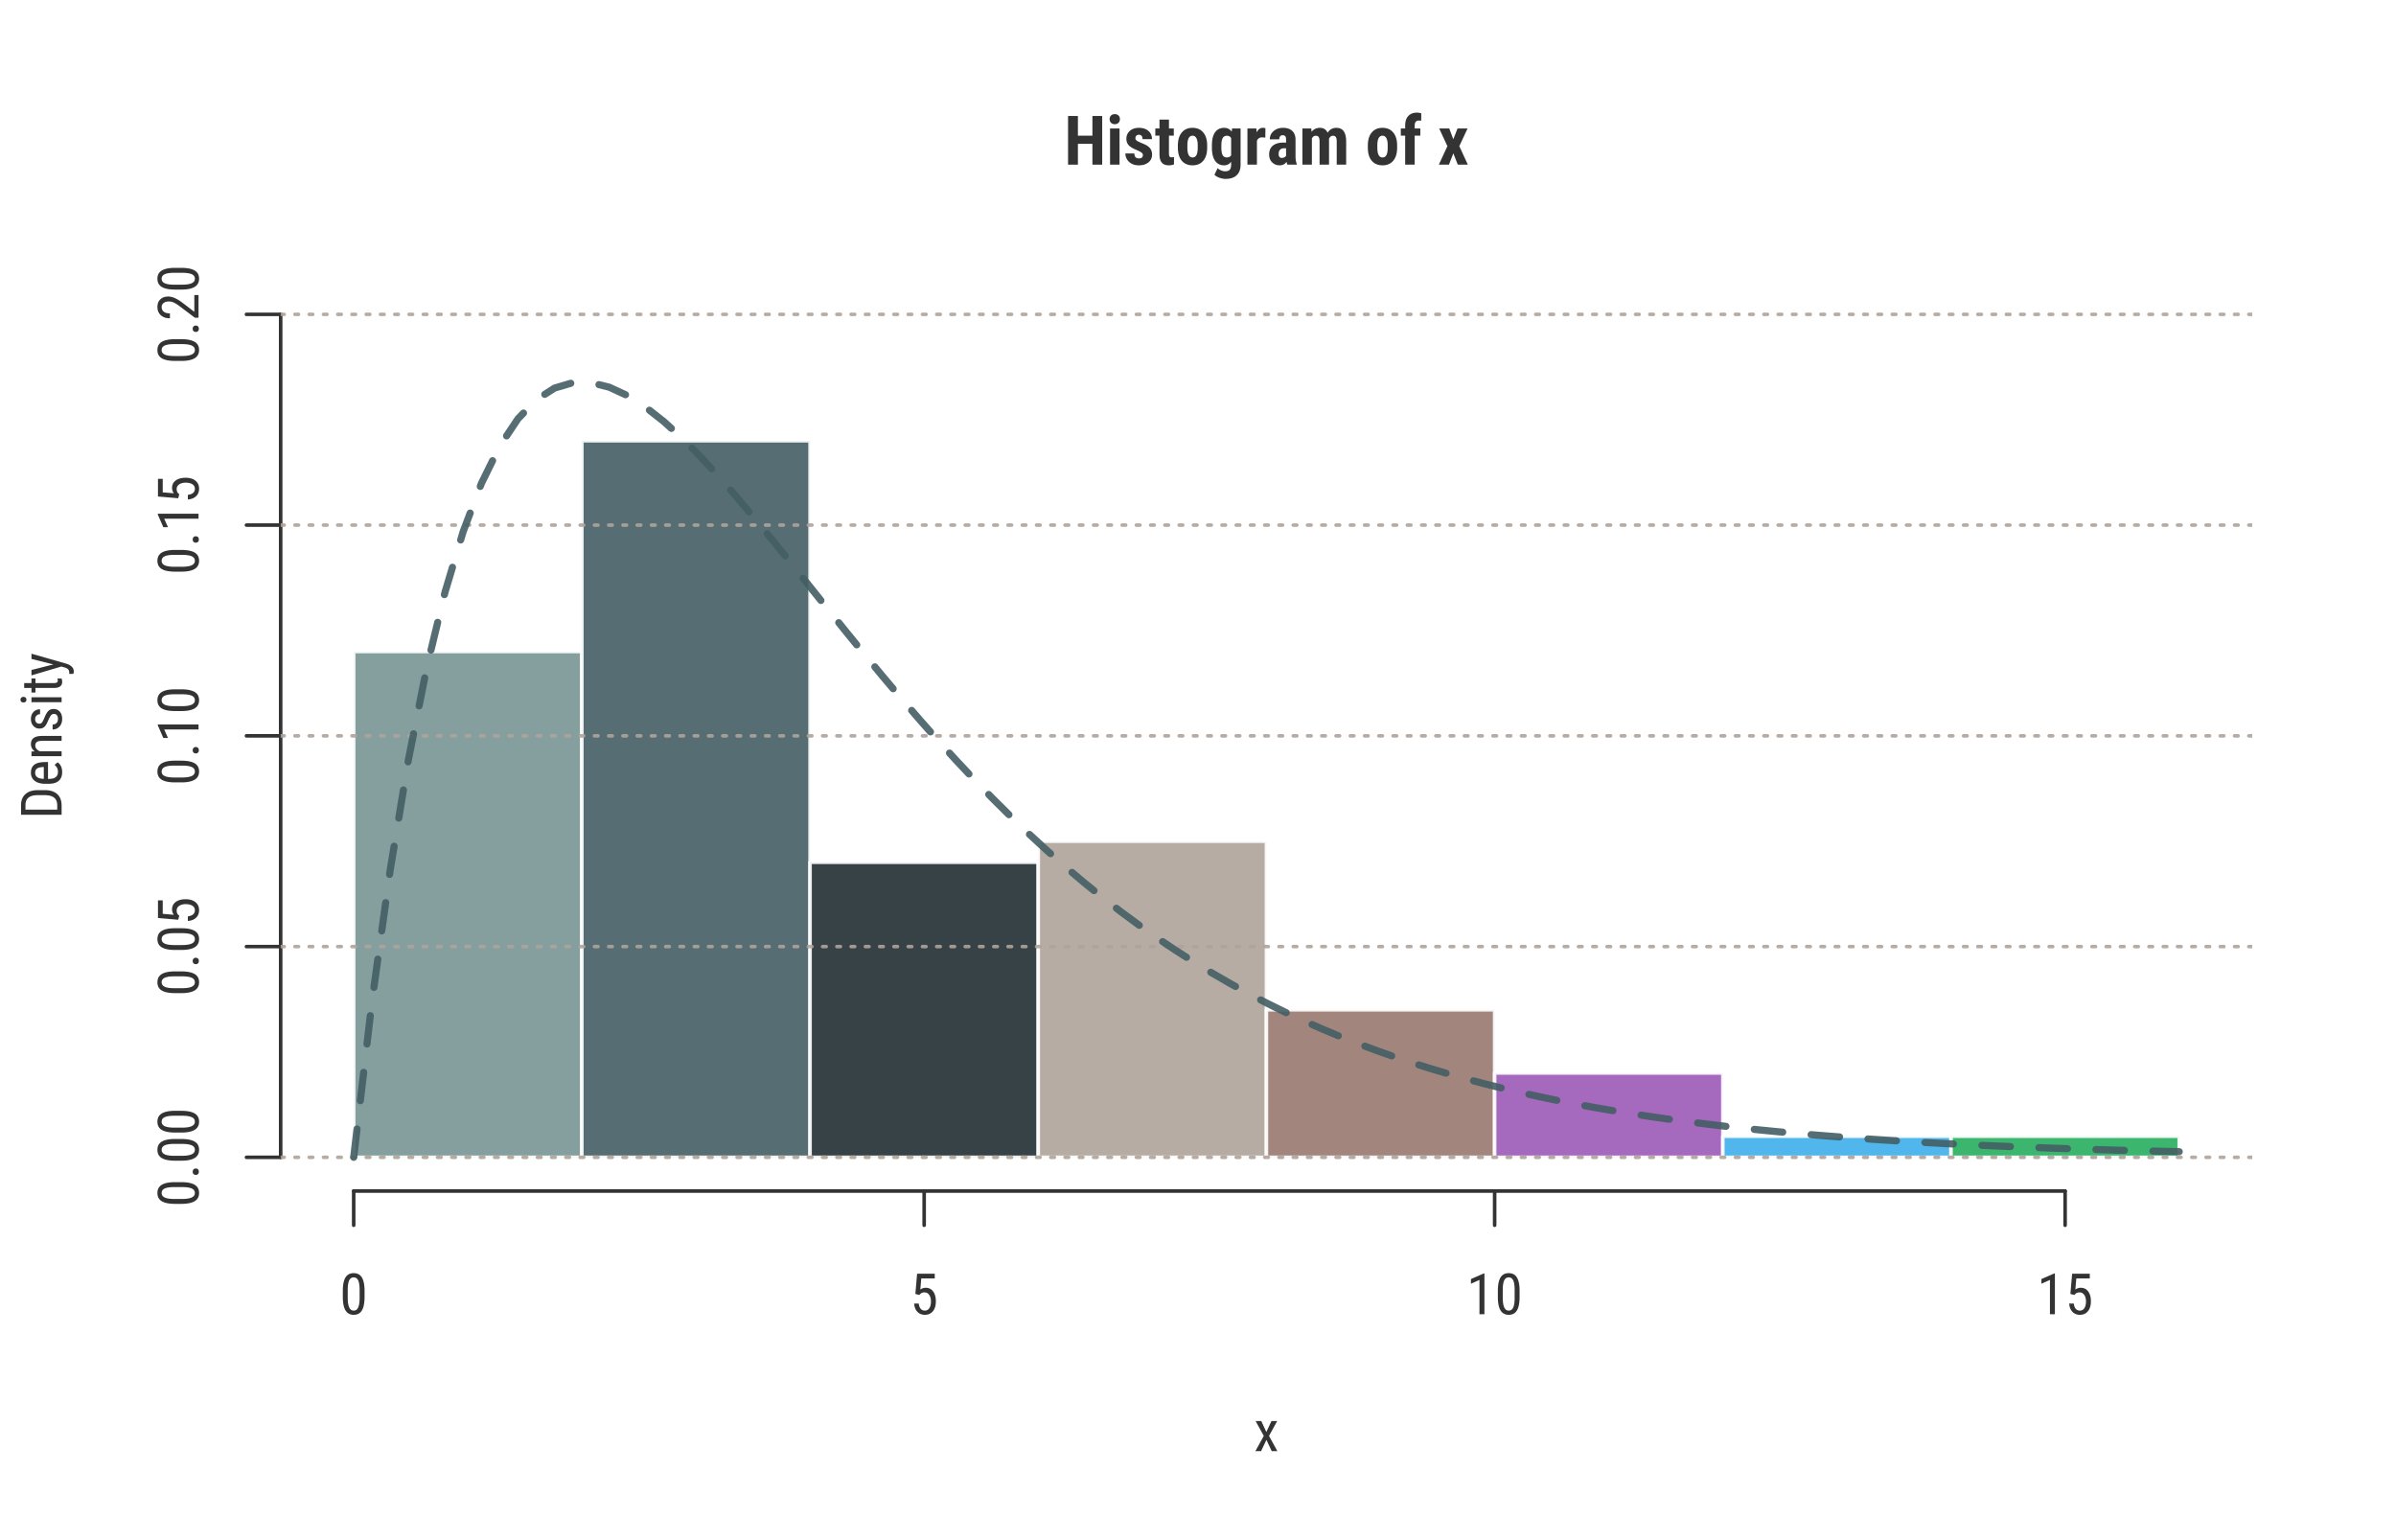 <?xml version="1.0" encoding="UTF-8"?>
<svg xmlns="http://www.w3.org/2000/svg" xmlns:xlink="http://www.w3.org/1999/xlink" width="504pt" height="324pt" viewBox="0 0 504 324" version="1.1">
<defs>
<clipPath id="clip1">
  <path d="M 59.039 243 L 473.758 243 L 473.758 244 L 59.039 244 Z M 59.039 243 "/>
</clipPath>
<clipPath id="clip2">
  <path d="M 59.039 198 L 473.758 198 L 473.758 200 L 59.039 200 Z M 59.039 198 "/>
</clipPath>
<clipPath id="clip3">
  <path d="M 59.039 154 L 473.758 154 L 473.758 156 L 59.039 156 Z M 59.039 154 "/>
</clipPath>
<clipPath id="clip4">
  <path d="M 59.039 110 L 473.758 110 L 473.758 111 L 59.039 111 Z M 59.039 110 "/>
</clipPath>
<clipPath id="clip5">
  <path d="M 59.039 65 L 473.758 65 L 473.758 67 L 59.039 67 Z M 59.039 65 "/>
</clipPath>
</defs>
<g id="surface139">
<path style=" stroke:none;fill-rule:nonzero;fill:rgb(20%,20%,20%);fill-opacity:1;" d="M 231.848 34.641 L 229.789 34.641 L 229.789 30.258 L 226.738 30.258 L 226.738 34.641 L 224.668 34.641 L 224.668 24.402 L 226.738 24.402 L 226.738 28.543 L 229.789 28.543 L 229.789 24.402 L 231.848 24.402 Z M 231.848 34.641 "/>
<path style=" stroke:none;fill-rule:nonzero;fill:rgb(20%,20%,20%);fill-opacity:1;" d="M 235.496 34.641 L 233.5 34.641 L 233.5 27.031 L 235.496 27.031 Z M 233.41 25.062 L 233.414 24.973 L 233.422 24.883 L 233.438 24.801 L 233.457 24.719 L 233.484 24.641 L 233.516 24.566 L 233.555 24.496 L 233.598 24.426 L 233.648 24.363 L 233.703 24.305 L 233.766 24.246 L 233.832 24.195 L 233.898 24.152 L 233.973 24.113 L 234.051 24.082 L 234.129 24.055 L 234.215 24.035 L 234.305 24.02 L 234.395 24.012 L 234.492 24.008 L 234.59 24.012 L 234.68 24.02 L 234.77 24.035 L 234.855 24.055 L 234.934 24.082 L 235.012 24.113 L 235.086 24.152 L 235.152 24.195 L 235.219 24.246 L 235.281 24.305 L 235.336 24.363 L 235.387 24.426 L 235.43 24.496 L 235.469 24.566 L 235.5 24.641 L 235.527 24.719 L 235.547 24.801 L 235.562 24.883 L 235.57 24.973 L 235.574 25.062 L 235.57 25.152 L 235.562 25.238 L 235.547 25.324 L 235.527 25.402 L 235.5 25.48 L 235.469 25.555 L 235.43 25.625 L 235.387 25.695 L 235.336 25.758 L 235.281 25.82 L 235.219 25.879 L 235.156 25.93 L 235.086 25.977 L 235.016 26.016 L 234.938 26.047 L 234.859 26.074 L 234.773 26.098 L 234.684 26.113 L 234.59 26.121 L 234.492 26.125 L 234.395 26.121 L 234.301 26.113 L 234.211 26.098 L 234.125 26.074 L 234.043 26.047 L 233.965 26.016 L 233.895 25.977 L 233.824 25.93 L 233.758 25.879 L 233.699 25.82 L 233.645 25.758 L 233.594 25.695 L 233.551 25.625 L 233.512 25.555 L 233.48 25.48 L 233.434 25.324 L 233.422 25.238 L 233.414 25.152 Z M 233.41 25.062 "/>
<path style=" stroke:none;fill-rule:nonzero;fill:rgb(20%,20%,20%);fill-opacity:1;" d="M 240.406 32.602 L 240.402 32.551 L 240.395 32.5 L 240.383 32.453 L 240.367 32.402 L 240.344 32.355 L 240.316 32.312 L 240.285 32.266 L 240.207 32.18 L 240.16 32.137 L 240.105 32.09 L 240.039 32.043 L 239.961 31.992 L 239.871 31.938 L 239.77 31.879 L 239.656 31.82 L 239.531 31.758 L 239.395 31.691 L 239.246 31.625 L 239.082 31.551 L 238.844 31.453 L 238.621 31.352 L 238.414 31.25 L 238.223 31.148 L 238.043 31.043 L 237.883 30.941 L 237.738 30.836 L 237.605 30.73 L 237.488 30.625 L 237.391 30.52 L 237.301 30.41 L 237.223 30.293 L 237.156 30.176 L 237.098 30.051 L 237.047 29.918 L 237.004 29.785 L 236.973 29.645 L 236.949 29.496 L 236.938 29.348 L 236.934 29.191 L 236.938 28.992 L 236.961 28.805 L 236.996 28.621 L 237.047 28.445 L 237.113 28.277 L 237.191 28.117 L 237.285 27.965 L 237.391 27.816 L 237.512 27.676 L 237.648 27.543 L 237.797 27.422 L 237.957 27.309 L 238.125 27.211 L 238.305 27.125 L 238.488 27.055 L 238.684 26.996 L 238.891 26.949 L 239.105 26.918 L 239.328 26.898 L 239.562 26.891 L 239.809 26.898 L 240.043 26.918 L 240.27 26.949 L 240.484 26.992 L 240.688 27.051 L 240.883 27.125 L 241.07 27.207 L 241.246 27.305 L 241.41 27.414 L 241.566 27.539 L 241.707 27.672 L 241.836 27.812 L 241.949 27.965 L 242.047 28.125 L 242.129 28.293 L 242.199 28.473 L 242.25 28.66 L 242.289 28.855 L 242.309 29.059 L 242.316 29.273 L 240.328 29.273 L 240.32 29.098 L 240.297 28.941 L 240.258 28.801 L 240.203 28.68 L 240.137 28.578 L 240.051 28.496 L 239.949 28.43 L 239.832 28.383 L 239.703 28.355 L 239.555 28.348 L 239.492 28.348 L 239.375 28.363 L 239.266 28.395 L 239.215 28.418 L 239.168 28.441 L 239.121 28.473 L 239.078 28.504 L 239.035 28.543 L 238.996 28.582 L 238.961 28.629 L 238.93 28.676 L 238.902 28.727 L 238.883 28.777 L 238.863 28.836 L 238.848 28.895 L 238.84 28.957 L 238.832 29.023 L 238.832 29.141 L 238.84 29.191 L 238.852 29.238 L 238.867 29.285 L 238.887 29.332 L 238.91 29.375 L 238.973 29.461 L 239.055 29.543 L 239.105 29.582 L 239.172 29.625 L 239.246 29.672 L 239.332 29.719 L 239.434 29.773 L 239.547 29.828 L 239.672 29.891 L 239.809 29.953 L 239.957 30.02 L 240.117 30.09 L 240.352 30.18 L 240.574 30.273 L 240.781 30.367 L 240.977 30.465 L 241.156 30.566 L 241.32 30.668 L 241.469 30.77 L 241.605 30.879 L 241.727 30.984 L 241.832 31.094 L 241.93 31.207 L 242.016 31.328 L 242.09 31.453 L 242.156 31.586 L 242.211 31.727 L 242.258 31.871 L 242.293 32.023 L 242.32 32.184 L 242.336 32.352 L 242.34 32.523 L 242.332 32.723 L 242.309 32.914 L 242.27 33.098 L 242.215 33.273 L 242.148 33.441 L 242.062 33.602 L 241.965 33.754 L 241.848 33.898 L 241.719 34.031 L 241.574 34.16 L 241.414 34.277 L 241.246 34.383 L 241.07 34.477 L 240.883 34.555 L 240.688 34.625 L 240.48 34.68 L 240.266 34.723 L 240.039 34.754 L 239.805 34.773 L 239.562 34.781 L 239.395 34.777 L 239.234 34.766 L 239.078 34.75 L 238.926 34.727 L 238.773 34.699 L 238.629 34.664 L 238.488 34.621 L 238.348 34.574 L 238.215 34.516 L 238.086 34.457 L 237.961 34.387 L 237.84 34.312 L 237.727 34.234 L 237.617 34.152 L 237.516 34.062 L 237.418 33.969 L 237.324 33.871 L 237.238 33.766 L 237.156 33.656 L 237.078 33.543 L 237.012 33.426 L 236.949 33.305 L 236.898 33.184 L 236.852 33.059 L 236.812 32.934 L 236.777 32.809 L 236.754 32.68 L 236.734 32.551 L 236.727 32.418 L 236.723 32.285 L 238.613 32.285 L 238.617 32.383 L 238.625 32.48 L 238.641 32.57 L 238.656 32.656 L 238.68 32.738 L 238.707 32.812 L 238.734 32.883 L 238.77 32.949 L 238.809 33.008 L 238.852 33.062 L 238.902 33.113 L 238.957 33.156 L 239.016 33.195 L 239.082 33.23 L 239.156 33.258 L 239.234 33.281 L 239.316 33.301 L 239.406 33.312 L 239.504 33.32 L 239.605 33.324 L 239.758 33.316 L 239.891 33.297 L 240.012 33.258 L 240.117 33.207 L 240.207 33.145 L 240.277 33.062 L 240.332 32.969 L 240.375 32.859 L 240.398 32.738 Z M 240.406 32.602 "/>
<path style=" stroke:none;fill-rule:nonzero;fill:rgb(20%,20%,20%);fill-opacity:1;" d="M 245.891 25.16 L 245.891 27.031 L 246.91 27.031 L 246.91 28.527 L 245.891 28.527 L 245.891 32.391 L 245.895 32.473 L 245.902 32.551 L 245.91 32.621 L 245.918 32.684 L 245.934 32.742 L 245.949 32.797 L 245.965 32.844 L 245.988 32.887 L 246.008 32.922 L 246.035 32.957 L 246.07 32.984 L 246.105 33.008 L 246.148 33.031 L 246.191 33.051 L 246.242 33.066 L 246.297 33.078 L 246.355 33.086 L 246.418 33.09 L 246.488 33.094 L 246.543 33.09 L 246.598 33.09 L 246.652 33.086 L 246.703 33.086 L 246.75 33.078 L 246.797 33.074 L 246.883 33.059 L 246.922 33.051 L 246.957 33.043 L 246.945 34.59 L 246.844 34.625 L 246.633 34.688 L 246.527 34.711 L 246.309 34.75 L 246.082 34.773 L 245.848 34.781 L 245.48 34.758 L 245.152 34.691 L 244.863 34.582 L 244.609 34.426 L 244.398 34.227 L 244.223 33.984 L 244.086 33.699 L 243.984 33.367 L 243.922 32.992 L 243.898 32.57 L 243.898 28.527 L 243.02 28.527 L 243.02 27.031 L 243.898 27.031 L 243.898 25.16 Z M 245.891 25.16 "/>
<path style=" stroke:none;fill-rule:nonzero;fill:rgb(20%,20%,20%);fill-opacity:1;" d="M 247.766 30.59 L 247.773 30.25 L 247.801 29.926 L 247.84 29.617 L 247.898 29.324 L 247.973 29.047 L 248.062 28.781 L 248.168 28.531 L 248.289 28.297 L 248.43 28.078 L 248.582 27.875 L 248.754 27.688 L 248.934 27.52 L 249.129 27.371 L 249.336 27.246 L 249.555 27.137 L 249.785 27.047 L 250.031 26.98 L 250.289 26.93 L 250.559 26.898 L 250.84 26.891 L 251.125 26.898 L 251.395 26.93 L 251.656 26.98 L 251.902 27.047 L 252.137 27.137 L 252.355 27.246 L 252.562 27.371 L 252.758 27.52 L 252.941 27.688 L 253.109 27.875 L 253.266 28.078 L 253.406 28.297 L 253.527 28.535 L 253.633 28.785 L 253.723 29.051 L 253.797 29.328 L 253.852 29.625 L 253.895 29.938 L 253.918 30.262 L 253.926 30.602 L 253.926 31.09 L 253.918 31.426 L 253.895 31.754 L 253.855 32.062 L 253.797 32.355 L 253.723 32.637 L 253.637 32.898 L 253.531 33.148 L 253.41 33.379 L 253.273 33.598 L 253.117 33.801 L 252.949 33.988 L 252.77 34.152 L 252.574 34.301 L 252.367 34.426 L 252.148 34.535 L 251.914 34.621 L 251.668 34.691 L 251.41 34.742 L 251.137 34.77 L 250.855 34.781 L 250.566 34.77 L 250.293 34.742 L 250.035 34.691 L 249.789 34.621 L 249.555 34.535 L 249.332 34.426 L 249.125 34.301 L 248.93 34.152 L 248.746 33.988 L 248.574 33.801 L 248.422 33.598 L 248.285 33.379 L 248.164 33.145 L 248.059 32.895 L 247.969 32.629 L 247.898 32.348 L 247.84 32.051 L 247.801 31.742 L 247.773 31.414 L 247.766 31.074 Z M 249.766 31.09 L 249.773 31.477 L 249.809 31.82 L 249.863 32.129 L 249.938 32.395 L 250.035 32.617 L 250.156 32.801 L 250.297 32.945 L 250.461 33.047 L 250.648 33.105 L 250.855 33.129 L 251.047 33.109 L 251.219 33.059 L 251.375 32.973 L 251.512 32.855 L 251.629 32.703 L 251.727 32.516 L 251.809 32.293 L 251.867 32.039 L 251.91 31.75 L 251.938 31.426 L 251.945 30.59 L 251.941 30.387 L 251.934 30.195 L 251.918 30.012 L 251.898 29.844 L 251.871 29.684 L 251.84 29.535 L 251.801 29.398 L 251.758 29.27 L 251.711 29.152 L 251.656 29.051 L 251.594 28.953 L 251.531 28.867 L 251.461 28.789 L 251.387 28.727 L 251.309 28.668 L 251.223 28.625 L 251.133 28.59 L 251.043 28.562 L 250.941 28.547 L 250.84 28.543 L 250.742 28.547 L 250.645 28.562 L 250.555 28.59 L 250.469 28.625 L 250.387 28.668 L 250.312 28.727 L 250.238 28.789 L 250.168 28.867 L 250.105 28.953 L 250.047 29.051 L 249.992 29.152 L 249.945 29.27 L 249.902 29.398 L 249.867 29.535 L 249.836 29.684 L 249.809 29.844 L 249.789 30.012 L 249.773 30.195 L 249.766 30.387 Z M 249.766 31.09 "/>
<path style=" stroke:none;fill-rule:nonzero;fill:rgb(20%,20%,20%);fill-opacity:1;" d="M 254.926 30.602 L 254.934 30.238 L 254.953 29.895 L 254.984 29.566 L 255.031 29.258 L 255.094 28.969 L 255.168 28.699 L 255.254 28.449 L 255.355 28.219 L 255.473 28.004 L 255.602 27.812 L 255.742 27.637 L 255.891 27.48 L 256.055 27.34 L 256.227 27.223 L 256.41 27.121 L 256.605 27.039 L 256.809 26.973 L 257.027 26.926 L 257.254 26.898 L 257.492 26.891 L 257.695 26.898 L 257.887 26.922 L 258.07 26.965 L 258.242 27.02 L 258.406 27.094 L 258.562 27.184 L 258.707 27.289 L 258.844 27.414 L 258.969 27.551 L 259.086 27.707 L 259.164 27.031 L 260.957 27.031 L 260.957 34.641 L 260.949 34.922 L 260.926 35.195 L 260.883 35.449 L 260.828 35.691 L 260.754 35.922 L 260.664 36.137 L 260.559 36.34 L 260.438 36.527 L 260.297 36.699 L 260.141 36.859 L 259.973 37.008 L 259.789 37.141 L 259.59 37.254 L 259.375 37.355 L 259.148 37.441 L 258.906 37.512 L 258.652 37.566 L 258.383 37.602 L 258.098 37.625 L 257.801 37.633 L 257.676 37.633 L 257.547 37.625 L 257.289 37.594 L 257.16 37.57 L 257.027 37.543 L 256.895 37.512 L 256.758 37.473 L 256.625 37.43 L 256.484 37.383 L 256.352 37.332 L 256.223 37.277 L 256.105 37.219 L 255.992 37.16 L 255.883 37.102 L 255.785 37.035 L 255.695 36.969 L 255.609 36.898 L 255.531 36.824 L 255.461 36.75 L 256.129 35.371 L 256.184 35.43 L 256.246 35.484 L 256.312 35.535 L 256.379 35.59 L 256.449 35.637 L 256.527 35.684 L 256.684 35.77 L 256.77 35.809 L 256.859 35.848 L 256.949 35.883 L 257.035 35.918 L 257.125 35.945 L 257.297 35.992 L 257.383 36.008 L 257.547 36.031 L 257.711 36.039 L 257.84 36.035 L 257.961 36.023 L 258.074 36.008 L 258.184 35.984 L 258.281 35.957 L 258.375 35.922 L 258.457 35.879 L 258.535 35.832 L 258.605 35.777 L 258.664 35.715 L 258.723 35.648 L 258.773 35.57 L 258.816 35.488 L 258.855 35.398 L 258.891 35.301 L 258.918 35.191 L 258.938 35.078 L 258.953 34.957 L 258.965 34.824 L 258.969 34.688 L 258.969 34.035 L 258.852 34.176 L 258.727 34.301 L 258.594 34.414 L 258.457 34.512 L 258.312 34.594 L 258.16 34.66 L 258 34.711 L 257.836 34.75 L 257.664 34.773 L 257.484 34.781 L 257.246 34.77 L 257.02 34.742 L 256.805 34.695 L 256.598 34.629 L 256.406 34.543 L 256.223 34.441 L 256.051 34.316 L 255.891 34.176 L 255.738 34.016 L 255.602 33.836 L 255.473 33.641 L 255.363 33.426 L 255.262 33.199 L 255.176 32.953 L 255.102 32.695 L 255.039 32.418 L 254.992 32.129 L 254.957 31.824 L 254.934 31.504 L 254.926 31.164 Z M 256.914 31.102 L 256.918 31.309 L 256.926 31.5 L 256.941 31.684 L 256.957 31.855 L 256.984 32.016 L 257.012 32.164 L 257.051 32.301 L 257.09 32.426 L 257.137 32.539 L 257.188 32.641 L 257.246 32.734 L 257.312 32.812 L 257.383 32.887 L 257.461 32.949 L 257.543 33 L 257.633 33.043 L 257.73 33.078 L 257.836 33.102 L 257.945 33.113 L 258.062 33.121 L 258.18 33.117 L 258.293 33.102 L 258.398 33.082 L 258.5 33.051 L 258.594 33.008 L 258.68 32.961 L 258.762 32.902 L 258.836 32.836 L 258.906 32.762 L 258.969 32.676 L 258.969 29.043 L 258.902 28.949 L 258.832 28.867 L 258.758 28.793 L 258.676 28.73 L 258.59 28.68 L 258.496 28.633 L 258.402 28.602 L 258.297 28.574 L 258.188 28.562 L 258.074 28.559 L 257.961 28.562 L 257.852 28.574 L 257.746 28.602 L 257.652 28.633 L 257.559 28.68 L 257.477 28.73 L 257.395 28.793 L 257.324 28.867 L 257.258 28.949 L 257.195 29.043 L 257.145 29.145 L 257.094 29.258 L 257.051 29.387 L 257.016 29.523 L 256.984 29.676 L 256.961 29.836 L 256.941 30.012 L 256.926 30.195 L 256.918 30.395 L 256.914 30.602 Z M 256.914 31.102 "/>
<path style=" stroke:none;fill-rule:nonzero;fill:rgb(20%,20%,20%);fill-opacity:1;" d="M 266.16 28.949 L 265.5 28.895 L 265.344 28.902 L 265.195 28.922 L 265.059 28.957 L 264.934 29.008 L 264.816 29.074 L 264.711 29.152 L 264.617 29.246 L 264.531 29.352 L 264.461 29.477 L 264.395 29.613 L 264.395 34.641 L 262.398 34.641 L 262.398 27.031 L 264.277 27.031 L 264.332 27.855 L 264.43 27.672 L 264.535 27.508 L 264.648 27.363 L 264.766 27.238 L 264.895 27.133 L 265.027 27.043 L 265.168 26.977 L 265.316 26.93 L 265.473 26.898 L 265.633 26.891 L 265.699 26.891 L 265.824 26.898 L 265.883 26.906 L 265.992 26.922 L 266.043 26.934 L 266.094 26.949 L 266.137 26.965 L 266.184 26.98 Z M 266.16 28.949 "/>
<path style=" stroke:none;fill-rule:nonzero;fill:rgb(20%,20%,20%);fill-opacity:1;" d="M 270.793 34.641 L 270.777 34.602 L 270.762 34.559 L 270.742 34.512 L 270.727 34.461 L 270.711 34.402 L 270.691 34.34 L 270.676 34.277 L 270.645 34.129 L 270.625 34.047 L 270.516 34.188 L 270.398 34.312 L 270.27 34.422 L 270.137 34.516 L 269.996 34.598 L 269.848 34.664 L 269.691 34.715 L 269.527 34.75 L 269.355 34.773 L 269.176 34.781 L 268.988 34.773 L 268.809 34.754 L 268.633 34.723 L 268.465 34.68 L 268.301 34.621 L 268.145 34.551 L 267.996 34.469 L 267.855 34.375 L 267.719 34.266 L 267.59 34.148 L 267.469 34.016 L 267.363 33.879 L 267.27 33.734 L 267.188 33.582 L 267.117 33.422 L 267.062 33.254 L 267.02 33.078 L 266.988 32.895 L 266.969 32.707 L 266.961 32.508 L 266.969 32.273 L 266.992 32.051 L 267.031 31.84 L 267.086 31.637 L 267.152 31.449 L 267.234 31.27 L 267.336 31.102 L 267.449 30.941 L 267.578 30.797 L 267.723 30.66 L 267.883 30.535 L 268.055 30.422 L 268.242 30.324 L 268.441 30.238 L 268.656 30.164 L 268.883 30.105 L 269.121 30.059 L 269.375 30.023 L 269.641 30 L 269.922 29.992 L 270.527 29.992 L 270.527 29.281 L 270.52 29.188 L 270.512 29.098 L 270.5 29.016 L 270.484 28.941 L 270.465 28.871 L 270.441 28.809 L 270.414 28.75 L 270.387 28.699 L 270.316 28.613 L 270.273 28.578 L 270.23 28.547 L 270.184 28.52 L 270.137 28.496 L 270.082 28.477 L 270.027 28.465 L 269.969 28.453 L 269.902 28.445 L 269.84 28.445 L 269.695 28.453 L 269.57 28.48 L 269.457 28.523 L 269.359 28.582 L 269.281 28.664 L 269.211 28.758 L 269.16 28.871 L 269.121 29.004 L 269.102 29.152 L 269.094 29.316 L 267.102 29.316 L 267.109 29.109 L 267.133 28.91 L 267.176 28.719 L 267.23 28.531 L 267.301 28.355 L 267.387 28.184 L 267.488 28.023 L 267.605 27.867 L 267.742 27.719 L 267.891 27.578 L 268.055 27.449 L 268.227 27.332 L 268.406 27.227 L 268.594 27.137 L 268.789 27.062 L 268.992 27 L 269.207 26.953 L 269.426 26.918 L 269.656 26.898 L 269.895 26.891 L 270.141 26.898 L 270.371 26.918 L 270.594 26.949 L 270.805 26.996 L 271.004 27.055 L 271.191 27.125 L 271.367 27.211 L 271.531 27.309 L 271.688 27.422 L 271.828 27.543 L 271.961 27.68 L 272.078 27.824 L 272.18 27.984 L 272.27 28.152 L 272.344 28.332 L 272.406 28.523 L 272.457 28.727 L 272.488 28.938 L 272.512 29.164 L 272.516 29.402 L 272.516 32.98 L 272.523 33.172 L 272.531 33.355 L 272.547 33.531 L 272.57 33.699 L 272.594 33.855 L 272.625 34.008 L 272.66 34.148 L 272.703 34.281 L 272.746 34.402 L 272.797 34.52 L 272.797 34.641 Z M 269.621 33.219 L 269.684 33.219 L 269.75 33.215 L 269.809 33.207 L 269.926 33.184 L 269.98 33.172 L 270.035 33.152 L 270.086 33.133 L 270.137 33.109 L 270.184 33.086 L 270.27 33.031 L 270.312 33 L 270.348 32.969 L 270.387 32.938 L 270.449 32.875 L 270.504 32.805 L 270.527 32.77 L 270.527 31.188 L 270.051 31.188 L 269.949 31.191 L 269.855 31.199 L 269.766 31.215 L 269.68 31.238 L 269.594 31.266 L 269.445 31.344 L 269.375 31.395 L 269.309 31.449 L 269.246 31.512 L 269.191 31.578 L 269.145 31.648 L 269.102 31.723 L 269.062 31.805 L 269.031 31.887 L 269.004 31.977 L 268.984 32.07 L 268.973 32.168 L 268.961 32.27 L 268.961 32.375 L 268.965 32.535 L 268.984 32.68 L 269.02 32.805 L 269.066 32.914 L 269.125 33.008 L 269.199 33.082 L 269.285 33.141 L 269.383 33.184 L 269.496 33.211 Z M 269.621 33.219 "/>
<path style=" stroke:none;fill-rule:nonzero;fill:rgb(20%,20%,20%);fill-opacity:1;" d="M 275.828 27.031 L 275.887 27.734 L 276.023 27.574 L 276.168 27.43 L 276.324 27.305 L 276.488 27.195 L 276.66 27.102 L 276.84 27.023 L 277.031 26.965 L 277.227 26.926 L 277.434 26.898 L 277.648 26.891 L 277.871 26.902 L 278.078 26.93 L 278.273 26.984 L 278.453 27.055 L 278.621 27.148 L 278.777 27.262 L 278.918 27.395 L 279.047 27.547 L 279.16 27.723 L 279.262 27.918 L 279.398 27.723 L 279.543 27.547 L 279.703 27.395 L 279.871 27.262 L 280.055 27.148 L 280.246 27.055 L 280.449 26.984 L 280.66 26.93 L 280.887 26.902 L 281.125 26.891 L 281.504 26.918 L 281.844 27 L 282.145 27.141 L 282.41 27.332 L 282.633 27.582 L 282.82 27.887 L 282.965 28.246 L 283.07 28.66 L 283.141 29.129 L 283.168 29.652 L 283.168 34.641 L 281.18 34.641 L 281.18 29.652 L 281.172 29.531 L 281.164 29.418 L 281.152 29.312 L 281.133 29.215 L 281.113 29.125 L 281.09 29.039 L 281.062 28.965 L 281.031 28.898 L 280.996 28.84 L 280.957 28.785 L 280.914 28.738 L 280.863 28.695 L 280.809 28.656 L 280.75 28.629 L 280.688 28.602 L 280.617 28.582 L 280.543 28.566 L 280.461 28.559 L 280.379 28.559 L 280.27 28.562 L 280.168 28.586 L 280.07 28.617 L 279.98 28.664 L 279.895 28.727 L 279.812 28.801 L 279.738 28.891 L 279.668 28.992 L 279.605 29.109 L 279.547 29.238 L 279.562 29.477 L 279.562 34.641 L 277.574 34.641 L 277.574 29.793 L 277.57 29.668 L 277.566 29.547 L 277.559 29.434 L 277.543 29.328 L 277.527 29.23 L 277.508 29.141 L 277.488 29.059 L 277.461 28.98 L 277.43 28.914 L 277.398 28.852 L 277.359 28.797 L 277.316 28.746 L 277.266 28.703 L 277.211 28.664 L 277.152 28.629 L 277.086 28.605 L 277.016 28.582 L 276.941 28.57 L 276.859 28.559 L 276.77 28.559 L 276.672 28.562 L 276.574 28.578 L 276.48 28.605 L 276.395 28.645 L 276.312 28.695 L 276.23 28.758 L 276.156 28.828 L 276.086 28.914 L 276.02 29.008 L 275.957 29.113 L 275.957 34.641 L 273.965 34.641 L 273.965 27.031 Z M 275.828 27.031 "/>
<path style=" stroke:none;fill-rule:nonzero;fill:rgb(20%,20%,20%);fill-opacity:1;" d="M 287.727 30.59 L 287.734 30.25 L 287.758 29.926 L 287.801 29.617 L 287.855 29.324 L 287.93 29.047 L 288.02 28.781 L 288.125 28.531 L 288.246 28.297 L 288.387 28.078 L 288.543 27.875 L 288.711 27.688 L 288.895 27.52 L 289.086 27.371 L 289.293 27.246 L 289.512 27.137 L 289.746 27.047 L 289.988 26.98 L 290.246 26.93 L 290.516 26.898 L 290.797 26.891 L 291.082 26.898 L 291.355 26.93 L 291.613 26.98 L 291.859 27.047 L 292.094 27.137 L 292.316 27.246 L 292.523 27.371 L 292.719 27.52 L 292.898 27.688 L 293.07 27.875 L 293.223 28.078 L 293.363 28.297 L 293.484 28.535 L 293.59 28.785 L 293.68 29.051 L 293.754 29.328 L 293.812 29.625 L 293.852 29.938 L 293.879 30.262 L 293.887 30.602 L 293.887 31.09 L 293.879 31.426 L 293.852 31.754 L 293.812 32.062 L 293.754 32.355 L 293.684 32.637 L 293.594 32.898 L 293.488 33.148 L 293.367 33.379 L 293.23 33.598 L 293.078 33.801 L 292.91 33.988 L 292.727 34.152 L 292.531 34.301 L 292.328 34.426 L 292.105 34.535 L 291.875 34.621 L 291.629 34.691 L 291.367 34.742 L 291.098 34.77 L 290.812 34.781 L 290.527 34.77 L 290.254 34.742 L 289.992 34.691 L 289.746 34.621 L 289.512 34.535 L 289.289 34.426 L 289.082 34.301 L 288.887 34.152 L 288.703 33.988 L 288.535 33.801 L 288.379 33.598 L 288.242 33.379 L 288.121 33.145 L 288.016 32.895 L 287.93 32.629 L 287.855 32.348 L 287.797 32.051 L 287.758 31.742 L 287.734 31.414 L 287.727 31.074 Z M 289.723 31.09 L 289.734 31.477 L 289.766 31.82 L 289.82 32.129 L 289.898 32.395 L 289.996 32.617 L 290.113 32.801 L 290.258 32.945 L 290.422 33.047 L 290.605 33.105 L 290.812 33.129 L 291.004 33.109 L 291.176 33.059 L 291.332 32.973 L 291.469 32.855 L 291.586 32.703 L 291.684 32.516 L 291.766 32.293 L 291.828 32.039 L 291.871 31.75 L 291.895 31.426 L 291.902 30.59 L 291.898 30.387 L 291.891 30.195 L 291.875 30.012 L 291.855 29.844 L 291.832 29.684 L 291.797 29.535 L 291.762 29.398 L 291.719 29.27 L 291.668 29.152 L 291.613 29.051 L 291.555 28.953 L 291.488 28.867 L 291.418 28.789 L 291.344 28.727 L 291.266 28.668 L 291.184 28.625 L 291.094 28.59 L 291 28.562 L 290.902 28.547 L 290.797 28.543 L 290.699 28.547 L 290.605 28.562 L 290.516 28.59 L 290.43 28.625 L 290.348 28.668 L 290.27 28.727 L 290.195 28.789 L 290.129 28.867 L 290.062 28.953 L 290.004 29.051 L 289.949 29.152 L 289.902 29.27 L 289.859 29.398 L 289.824 29.535 L 289.793 29.684 L 289.77 29.844 L 289.746 30.012 L 289.734 30.195 L 289.727 30.387 L 289.723 30.59 Z M 289.723 31.09 "/>
<path style=" stroke:none;fill-rule:nonzero;fill:rgb(20%,20%,20%);fill-opacity:1;" d="M 295.578 34.641 L 295.578 28.527 L 294.66 28.527 L 294.66 27.031 L 295.578 27.031 L 295.578 26.348 L 295.586 26.102 L 295.609 25.867 L 295.641 25.645 L 295.688 25.434 L 295.75 25.23 L 295.82 25.043 L 295.906 24.863 L 296.004 24.695 L 296.117 24.539 L 296.242 24.395 L 296.379 24.262 L 296.523 24.141 L 296.684 24.035 L 296.848 23.945 L 297.027 23.867 L 297.215 23.805 L 297.41 23.754 L 297.617 23.719 L 297.836 23.699 L 298.062 23.691 L 298.133 23.691 L 298.211 23.695 L 298.289 23.703 L 298.461 23.727 L 298.555 23.742 L 298.648 23.762 L 298.75 23.781 L 298.855 23.805 L 298.961 23.832 L 298.949 25.422 L 298.863 25.398 L 298.816 25.387 L 298.773 25.379 L 298.723 25.375 L 298.676 25.367 L 298.625 25.363 L 298.57 25.359 L 298.461 25.359 L 298.293 25.367 L 298.145 25.398 L 298.012 25.453 L 297.895 25.527 L 297.797 25.621 L 297.719 25.738 L 297.656 25.875 L 297.613 26.031 L 297.586 26.211 L 297.578 26.414 L 297.578 27.031 L 298.766 27.031 L 298.766 28.527 L 297.578 28.527 L 297.578 34.641 Z M 295.578 34.641 "/>
<path style=" stroke:none;fill-rule:nonzero;fill:rgb(20%,20%,20%);fill-opacity:1;" d="M 305.703 29.289 L 306.59 27.031 L 308.699 27.031 L 306.965 30.75 L 308.762 34.641 L 306.648 34.641 L 305.711 32.254 L 304.785 34.641 L 302.66 34.641 L 304.461 30.75 L 302.738 27.031 L 304.855 27.031 Z M 305.703 29.289 "/>
<path style=" stroke:none;fill-rule:nonzero;fill:rgb(20%,20%,20%);fill-opacity:1;" d="M 266.375 301.254 L 267.457 298.941 L 268.66 298.941 L 266.938 302.074 L 268.699 305.281 L 267.512 305.281 L 266.391 302.906 L 265.266 305.281 L 264.07 305.281 L 265.836 302.074 L 264.117 298.941 L 265.309 298.941 Z M 266.375 301.254 "/>
<path style=" stroke:none;fill-rule:nonzero;fill:rgb(20%,20%,20%);fill-opacity:1;" d="M 12.961 171.398 L 4.43 171.398 L 4.43 169.363 L 4.438 169.07 L 4.465 168.793 L 4.512 168.527 L 4.578 168.273 L 4.664 168.035 L 4.766 167.812 L 4.887 167.598 L 5.027 167.398 L 5.188 167.215 L 5.367 167.043 L 5.559 166.887 L 5.77 166.746 L 5.992 166.621 L 6.234 166.516 L 6.488 166.422 L 6.758 166.348 L 7.043 166.293 L 7.344 166.25 L 7.66 166.227 L 7.992 166.219 L 9.422 166.219 L 9.75 166.227 L 10.066 166.25 L 10.367 166.293 L 10.652 166.352 L 10.922 166.426 L 11.176 166.52 L 11.414 166.629 L 11.641 166.754 L 11.848 166.895 L 12.039 167.055 L 12.215 167.23 L 12.371 167.422 L 12.508 167.625 L 12.629 167.848 L 12.73 168.082 L 12.812 168.332 L 12.879 168.598 L 12.922 168.879 L 12.949 169.176 L 12.961 169.488 Z M 5.355 170.324 L 12.039 170.324 L 12.039 169.465 L 12.035 169.242 L 12.016 169.035 L 11.98 168.84 L 11.938 168.656 L 11.879 168.484 L 11.809 168.324 L 11.723 168.18 L 11.629 168.043 L 11.52 167.922 L 11.395 167.812 L 11.258 167.711 L 11.109 167.621 L 10.949 167.543 L 10.777 167.477 L 10.59 167.418 L 10.391 167.367 L 10.18 167.332 L 9.957 167.301 L 9.723 167.285 L 9.473 167.277 L 7.961 167.277 L 7.699 167.281 L 7.453 167.297 L 7.219 167.324 L 7 167.359 L 6.793 167.406 L 6.605 167.465 L 6.43 167.531 L 6.266 167.609 L 6.121 167.699 L 5.988 167.801 L 5.867 167.906 L 5.758 168.027 L 5.664 168.156 L 5.582 168.297 L 5.512 168.449 L 5.457 168.609 L 5.41 168.781 L 5.379 168.965 L 5.359 169.16 L 5.355 169.363 Z M 5.355 170.324 "/>
<path style=" stroke:none;fill-rule:nonzero;fill:rgb(20%,20%,20%);fill-opacity:1;" d="M 13.078 162.426 L 13.07 162.656 L 13.051 162.879 L 13.016 163.086 L 12.965 163.285 L 12.902 163.473 L 12.824 163.648 L 12.734 163.812 L 12.629 163.969 L 12.508 164.109 L 12.375 164.242 L 12.227 164.363 L 12.062 164.469 L 11.891 164.566 L 11.703 164.648 L 11.5 164.719 L 11.285 164.777 L 11.059 164.824 L 10.82 164.855 L 10.566 164.879 L 10.301 164.887 L 9.531 164.887 L 9.254 164.879 L 8.988 164.863 L 8.738 164.832 L 8.496 164.789 L 8.27 164.734 L 8.051 164.664 L 7.848 164.586 L 7.656 164.492 L 7.477 164.387 L 7.312 164.273 L 7.156 164.145 L 7.02 164.004 L 6.898 163.855 L 6.793 163.695 L 6.707 163.527 L 6.633 163.352 L 6.574 163.164 L 6.535 162.965 L 6.512 162.762 L 6.504 162.543 L 6.512 162.324 L 6.531 162.121 L 6.566 161.926 L 6.617 161.742 L 6.68 161.57 L 6.758 161.41 L 6.852 161.262 L 6.957 161.121 L 7.078 160.996 L 7.211 160.879 L 7.363 160.773 L 7.527 160.68 L 7.707 160.598 L 7.906 160.523 L 8.117 160.465 L 8.348 160.414 L 8.594 160.371 L 8.852 160.344 L 9.129 160.324 L 9.422 160.316 L 10.102 160.316 L 10.102 163.855 L 10.246 163.855 L 10.445 163.852 L 10.633 163.84 L 10.809 163.82 L 10.973 163.793 L 11.129 163.762 L 11.27 163.719 L 11.402 163.668 L 11.523 163.613 L 11.633 163.547 L 11.73 163.477 L 11.816 163.395 L 11.895 163.309 L 11.965 163.211 L 12.027 163.113 L 12.078 163.004 L 12.117 162.891 L 12.152 162.77 L 12.176 162.641 L 12.188 162.508 L 12.191 162.367 L 12.191 162.277 L 12.188 162.188 L 12.176 162.102 L 12.164 162.02 L 12.148 161.938 L 12.133 161.859 L 12.109 161.781 L 12.082 161.707 L 12.055 161.637 L 12.023 161.566 L 11.945 161.426 L 11.898 161.359 L 11.852 161.289 L 11.797 161.227 L 11.68 161.094 L 11.613 161.031 L 11.543 160.969 L 11.473 160.91 L 12.129 160.371 L 12.309 160.512 L 12.469 160.668 L 12.613 160.836 L 12.734 161.023 L 12.84 161.219 L 12.926 161.434 L 12.992 161.66 L 13.039 161.902 L 13.066 162.156 Z M 7.395 162.543 L 7.398 162.668 L 7.41 162.789 L 7.434 162.898 L 7.465 163.004 L 7.504 163.105 L 7.555 163.195 L 7.613 163.281 L 7.68 163.359 L 7.754 163.434 L 7.84 163.5 L 7.934 163.559 L 8.035 163.613 L 8.148 163.66 L 8.27 163.703 L 8.402 163.742 L 8.543 163.773 L 8.695 163.801 L 8.855 163.824 L 9.027 163.84 L 9.211 163.852 L 9.211 161.355 L 9.07 161.355 L 8.895 161.363 L 8.73 161.379 L 8.574 161.402 L 8.43 161.426 L 8.297 161.457 L 8.172 161.492 L 8.059 161.531 L 7.957 161.578 L 7.863 161.625 L 7.781 161.684 L 7.707 161.742 L 7.641 161.805 L 7.582 161.879 L 7.531 161.953 L 7.492 162.039 L 7.457 162.125 L 7.43 162.223 L 7.41 162.324 L 7.398 162.43 Z M 7.395 162.543 "/>
<path style=" stroke:none;fill-rule:nonzero;fill:rgb(20%,20%,20%);fill-opacity:1;" d="M 6.621 158.098 L 7.305 158.066 L 7.152 157.941 L 7.016 157.812 L 6.895 157.676 L 6.793 157.531 L 6.703 157.379 L 6.633 157.223 L 6.574 157.059 L 6.535 156.887 L 6.512 156.711 L 6.504 156.527 L 6.527 156.207 L 6.594 155.918 L 6.703 155.664 L 6.863 155.445 L 7.062 155.258 L 7.312 155.105 L 7.602 154.984 L 7.938 154.895 L 8.32 154.84 L 8.746 154.82 L 12.961 154.82 L 12.961 155.852 L 8.793 155.852 L 8.648 155.855 L 8.512 155.863 L 8.387 155.875 L 8.27 155.891 L 8.16 155.914 L 8.059 155.941 L 7.965 155.977 L 7.879 156.012 L 7.805 156.055 L 7.738 156.105 L 7.68 156.156 L 7.625 156.211 L 7.578 156.273 L 7.535 156.34 L 7.473 156.488 L 7.453 156.57 L 7.434 156.66 L 7.426 156.75 L 7.422 156.848 L 7.426 156.926 L 7.434 157 L 7.445 157.074 L 7.465 157.145 L 7.488 157.215 L 7.516 157.285 L 7.586 157.418 L 7.633 157.48 L 7.68 157.547 L 7.789 157.664 L 7.852 157.719 L 7.977 157.82 L 8.047 157.867 L 8.121 157.914 L 8.195 157.957 L 8.273 158 L 8.355 158.039 L 12.961 158.039 L 12.961 159.074 L 6.621 159.074 Z M 6.621 158.098 "/>
<path style=" stroke:none;fill-rule:nonzero;fill:rgb(20%,20%,20%);fill-opacity:1;" d="M 11.336 150.188 L 11.27 150.188 L 11.207 150.195 L 11.145 150.207 L 11.086 150.227 L 11.027 150.25 L 10.969 150.277 L 10.914 150.309 L 10.863 150.348 L 10.812 150.391 L 10.762 150.438 L 10.715 150.492 L 10.664 150.559 L 10.609 150.633 L 10.559 150.715 L 10.504 150.809 L 10.445 150.91 L 10.387 151.02 L 10.324 151.141 L 10.266 151.27 L 10.199 151.41 L 10.133 151.574 L 10.066 151.727 L 10 151.867 L 9.941 152 L 9.879 152.125 L 9.82 152.238 L 9.766 152.344 L 9.711 152.438 L 9.66 152.52 L 9.609 152.594 L 9.559 152.66 L 9.508 152.723 L 9.453 152.781 L 9.402 152.84 L 9.348 152.891 L 9.289 152.941 L 9.23 152.988 L 9.113 153.066 L 9.051 153.105 L 8.988 153.137 L 8.922 153.164 L 8.852 153.191 L 8.781 153.211 L 8.707 153.23 L 8.629 153.246 L 8.551 153.258 L 8.387 153.273 L 8.301 153.273 L 8.148 153.27 L 8.004 153.25 L 7.863 153.223 L 7.727 153.184 L 7.594 153.133 L 7.469 153.07 L 7.348 152.996 L 7.234 152.914 L 7.125 152.816 L 7.02 152.711 L 6.922 152.594 L 6.832 152.473 L 6.754 152.344 L 6.688 152.207 L 6.633 152.066 L 6.586 151.918 L 6.551 151.762 L 6.523 151.602 L 6.508 151.438 L 6.504 151.266 L 6.508 151.082 L 6.523 150.906 L 6.551 150.742 L 6.59 150.582 L 6.637 150.43 L 6.695 150.285 L 6.766 150.145 L 6.848 150.016 L 6.941 149.891 L 7.043 149.777 L 7.152 149.668 L 7.27 149.574 L 7.395 149.488 L 7.523 149.414 L 7.656 149.355 L 7.797 149.305 L 7.945 149.266 L 8.098 149.234 L 8.258 149.219 L 8.426 149.215 L 8.426 150.246 L 8.34 150.246 L 8.258 150.254 L 8.18 150.27 L 8.102 150.289 L 8.031 150.316 L 7.957 150.348 L 7.891 150.387 L 7.824 150.43 L 7.758 150.477 L 7.699 150.531 L 7.641 150.59 L 7.59 150.652 L 7.543 150.719 L 7.504 150.785 L 7.469 150.859 L 7.441 150.934 L 7.422 151.012 L 7.406 151.094 L 7.398 151.176 L 7.395 151.266 L 7.395 151.352 L 7.402 151.438 L 7.414 151.52 L 7.434 151.598 L 7.453 151.672 L 7.48 151.742 L 7.512 151.809 L 7.547 151.871 L 7.59 151.93 L 7.633 151.984 L 7.684 152.035 L 7.734 152.078 L 7.789 152.117 L 7.848 152.148 L 7.91 152.18 L 7.973 152.199 L 8.043 152.219 L 8.113 152.23 L 8.188 152.238 L 8.266 152.242 L 8.328 152.242 L 8.445 152.227 L 8.5 152.211 L 8.551 152.195 L 8.602 152.176 L 8.648 152.152 L 8.695 152.121 L 8.738 152.09 L 8.777 152.055 L 8.816 152.012 L 8.859 151.957 L 8.902 151.891 L 8.949 151.816 L 9 151.727 L 9.051 151.633 L 9.105 151.523 L 9.164 151.402 L 9.223 151.273 L 9.285 151.137 L 9.375 150.91 L 9.465 150.703 L 9.555 150.508 L 9.645 150.328 L 9.734 150.164 L 9.82 150.016 L 9.91 149.879 L 9.996 149.762 L 10.086 149.656 L 10.172 149.566 L 10.258 149.484 L 10.352 149.414 L 10.449 149.352 L 10.551 149.297 L 10.656 149.254 L 10.77 149.215 L 10.883 149.188 L 11.004 149.164 L 11.129 149.152 L 11.262 149.148 L 11.422 149.156 L 11.578 149.172 L 11.727 149.199 L 11.871 149.238 L 12.004 149.289 L 12.133 149.352 L 12.258 149.426 L 12.371 149.512 L 12.48 149.609 L 12.586 149.719 L 12.68 149.836 L 12.762 149.961 L 12.836 150.094 L 12.898 150.234 L 12.953 150.383 L 13 150.539 L 13.031 150.703 L 13.059 150.875 L 13.07 151.055 L 13.078 151.242 L 13.07 151.434 L 13.055 151.621 L 13.027 151.801 L 12.984 151.973 L 12.934 152.137 L 12.871 152.293 L 12.797 152.441 L 12.715 152.586 L 12.617 152.719 L 12.508 152.848 L 12.391 152.961 L 12.27 153.066 L 12.141 153.16 L 12.004 153.238 L 11.863 153.309 L 11.719 153.363 L 11.562 153.406 L 11.406 153.438 L 11.238 153.453 L 11.066 153.461 L 11.066 152.418 L 11.172 152.41 L 11.27 152.398 L 11.363 152.383 L 11.453 152.359 L 11.539 152.328 L 11.617 152.293 L 11.695 152.254 L 11.766 152.207 L 11.832 152.152 L 11.895 152.098 L 11.949 152.031 L 12 151.965 L 12.047 151.891 L 12.086 151.812 L 12.117 151.73 L 12.145 151.641 L 12.164 151.547 L 12.18 151.449 L 12.188 151.348 L 12.191 151.242 L 12.191 151.141 L 12.184 151.043 L 12.172 150.953 L 12.156 150.867 L 12.137 150.785 L 12.109 150.711 L 12.082 150.641 L 12.047 150.574 L 12.008 150.512 L 11.965 150.457 L 11.914 150.402 L 11.863 150.359 L 11.809 150.316 L 11.75 150.281 L 11.691 150.254 L 11.625 150.23 L 11.559 150.211 L 11.488 150.195 L 11.414 150.188 Z M 11.336 150.188 "/>
<path style=" stroke:none;fill-rule:nonzero;fill:rgb(20%,20%,20%);fill-opacity:1;" d="M 12.961 146.684 L 12.961 147.719 L 6.621 147.719 L 6.621 146.684 Z M 4.938 146.602 L 4.992 146.602 L 5.039 146.605 L 5.09 146.613 L 5.137 146.625 L 5.18 146.637 L 5.223 146.652 L 5.266 146.672 L 5.344 146.719 L 5.379 146.746 L 5.41 146.777 L 5.441 146.812 L 5.469 146.848 L 5.492 146.887 L 5.512 146.93 L 5.527 146.977 L 5.539 147.027 L 5.547 147.078 L 5.551 147.133 L 5.555 147.191 L 5.551 147.25 L 5.547 147.305 L 5.539 147.355 L 5.527 147.402 L 5.512 147.449 L 5.492 147.492 L 5.469 147.531 L 5.441 147.566 L 5.41 147.602 L 5.379 147.633 L 5.344 147.66 L 5.266 147.707 L 5.223 147.727 L 5.18 147.742 L 5.137 147.754 L 5.09 147.766 L 5.039 147.773 L 4.992 147.777 L 4.887 147.777 L 4.836 147.773 L 4.789 147.766 L 4.695 147.742 L 4.652 147.727 L 4.609 147.707 L 4.531 147.66 L 4.492 147.633 L 4.457 147.602 L 4.402 147.531 L 4.375 147.492 L 4.355 147.449 L 4.34 147.402 L 4.328 147.355 L 4.32 147.305 L 4.312 147.25 L 4.312 147.133 L 4.32 147.082 L 4.328 147.027 L 4.34 146.98 L 4.359 146.934 L 4.379 146.895 L 4.402 146.852 L 4.43 146.816 L 4.465 146.781 L 4.5 146.754 L 4.535 146.723 L 4.613 146.676 L 4.699 146.637 L 4.746 146.625 L 4.789 146.613 L 4.84 146.605 L 4.887 146.602 Z M 4.938 146.602 "/>
<path style=" stroke:none;fill-rule:nonzero;fill:rgb(20%,20%,20%);fill-opacity:1;" d="M 5.086 143.695 L 6.621 143.695 L 6.621 142.738 L 7.457 142.738 L 7.457 143.695 L 11.391 143.695 L 11.531 143.688 L 11.598 143.684 L 11.66 143.676 L 11.719 143.664 L 11.773 143.648 L 11.824 143.633 L 11.875 143.613 L 11.918 143.594 L 11.957 143.57 L 11.996 143.543 L 12.027 143.516 L 12.059 143.48 L 12.082 143.445 L 12.121 143.359 L 12.133 143.312 L 12.145 143.262 L 12.148 143.207 L 12.152 143.148 L 12.152 143.109 L 12.145 143.023 L 12.141 142.984 L 12.133 142.941 L 12.125 142.902 L 12.117 142.859 L 12.094 142.773 L 12.082 142.734 L 12.961 142.746 L 12.98 142.816 L 13.004 142.887 L 13.035 143.027 L 13.047 143.102 L 13.059 143.172 L 13.066 143.246 L 13.074 143.316 L 13.074 143.391 L 13.078 143.465 L 13.074 143.586 L 13.059 143.699 L 13.039 143.809 L 13.008 143.91 L 12.969 144.008 L 12.918 144.098 L 12.863 144.184 L 12.797 144.262 L 12.723 144.336 L 12.637 144.402 L 12.547 144.465 L 12.449 144.52 L 12.34 144.566 L 12.227 144.609 L 12.109 144.645 L 11.98 144.672 L 11.844 144.695 L 11.703 144.711 L 11.551 144.723 L 11.395 144.727 L 7.457 144.727 L 7.457 145.691 L 6.621 145.691 L 6.621 144.727 L 5.086 144.727 Z M 5.086 143.695 "/>
<path style=" stroke:none;fill-rule:nonzero;fill:rgb(20%,20%,20%);fill-opacity:1;" d="M 11.238 139.773 L 6.621 138.621 L 6.621 137.52 L 13.855 139.594 L 14.016 139.641 L 14.168 139.695 L 14.309 139.75 L 14.445 139.809 L 14.574 139.875 L 14.691 139.941 L 14.805 140.016 L 14.91 140.09 L 15.004 140.172 L 15.094 140.254 L 15.176 140.34 L 15.246 140.43 L 15.312 140.52 L 15.367 140.613 L 15.414 140.711 L 15.453 140.809 L 15.48 140.91 L 15.504 141.012 L 15.516 141.117 L 15.52 141.227 L 15.52 141.27 L 15.512 141.363 L 15.504 141.414 L 15.488 141.523 L 15.473 141.578 L 15.461 141.641 L 15.445 141.703 L 15.426 141.766 L 14.547 141.766 L 14.57 141.539 L 14.57 141.449 L 14.562 141.363 L 14.551 141.285 L 14.535 141.207 L 14.516 141.137 L 14.492 141.066 L 14.465 141.004 L 14.434 140.941 L 14.395 140.887 L 14.355 140.836 L 14.309 140.785 L 14.258 140.734 L 14.199 140.688 L 14.137 140.645 L 14.066 140.602 L 13.988 140.562 L 13.816 140.484 L 13.719 140.449 L 13.617 140.418 L 12.906 140.215 L 6.621 142.078 L 6.621 140.945 Z M 11.238 139.773 "/>
<path style="fill:none;stroke-width:0.75;stroke-linecap:round;stroke-linejoin:round;stroke:rgb(20%,20%,20%);stroke-opacity:1;stroke-miterlimit:10;" d="M 74.398 250.559 L 434.398 250.559 "/>
<path style="fill:none;stroke-width:0.75;stroke-linecap:round;stroke-linejoin:round;stroke:rgb(20%,20%,20%);stroke-opacity:1;stroke-miterlimit:10;" d="M 74.398 250.559 L 74.398 257.762 "/>
<path style="fill:none;stroke-width:0.75;stroke-linecap:round;stroke-linejoin:round;stroke:rgb(20%,20%,20%);stroke-opacity:1;stroke-miterlimit:10;" d="M 194.398 250.559 L 194.398 257.762 "/>
<path style="fill:none;stroke-width:0.75;stroke-linecap:round;stroke-linejoin:round;stroke:rgb(20%,20%,20%);stroke-opacity:1;stroke-miterlimit:10;" d="M 314.398 250.559 L 314.398 257.762 "/>
<path style="fill:none;stroke-width:0.75;stroke-linecap:round;stroke-linejoin:round;stroke:rgb(20%,20%,20%);stroke-opacity:1;stroke-miterlimit:10;" d="M 434.398 250.559 L 434.398 257.762 "/>
<path style=" stroke:none;fill-rule:nonzero;fill:rgb(20%,20%,20%);fill-opacity:1;" d="M 76.684 272.84 L 76.676 273.211 L 76.66 273.559 L 76.633 273.887 L 76.594 274.199 L 76.543 274.492 L 76.484 274.766 L 76.414 275.02 L 76.328 275.254 L 76.234 275.469 L 76.133 275.664 L 76.016 275.844 L 75.887 276 L 75.746 276.141 L 75.59 276.262 L 75.426 276.363 L 75.246 276.449 L 75.055 276.512 L 74.848 276.559 L 74.633 276.586 L 74.402 276.598 L 74.18 276.59 L 73.969 276.562 L 73.77 276.516 L 73.582 276.453 L 73.406 276.375 L 73.242 276.273 L 73.086 276.156 L 72.945 276.023 L 72.816 275.871 L 72.699 275.699 L 72.59 275.512 L 72.496 275.305 L 72.41 275.082 L 72.336 274.84 L 72.27 274.578 L 72.219 274.301 L 72.176 274.004 L 72.145 273.688 L 72.121 273.355 L 72.113 273.004 L 72.113 271.539 L 72.117 271.176 L 72.133 270.832 L 72.16 270.504 L 72.199 270.195 L 72.25 269.91 L 72.309 269.641 L 72.383 269.391 L 72.465 269.156 L 72.559 268.945 L 72.664 268.75 L 72.781 268.578 L 72.91 268.422 L 73.051 268.281 L 73.207 268.164 L 73.375 268.062 L 73.551 267.98 L 73.742 267.914 L 73.945 267.867 L 74.164 267.84 L 74.391 267.832 L 74.617 267.84 L 74.828 267.867 L 75.031 267.91 L 75.219 267.973 L 75.395 268.051 L 75.559 268.145 L 75.711 268.258 L 75.852 268.391 L 75.98 268.539 L 76.098 268.703 L 76.203 268.887 L 76.297 269.09 L 76.383 269.309 L 76.457 269.547 L 76.52 269.801 L 76.574 270.074 L 76.617 270.367 L 76.648 270.676 L 76.672 271.004 L 76.684 271.348 Z M 75.645 271.359 L 75.641 271.094 L 75.633 270.848 L 75.617 270.609 L 75.598 270.391 L 75.57 270.184 L 75.539 269.992 L 75.5 269.812 L 75.453 269.652 L 75.402 269.5 L 75.348 269.367 L 75.281 269.246 L 75.211 269.133 L 75.137 269.039 L 75.051 268.953 L 74.957 268.883 L 74.859 268.824 L 74.754 268.781 L 74.641 268.746 L 74.52 268.73 L 74.391 268.723 L 74.266 268.73 L 74.148 268.746 L 74.039 268.777 L 73.934 268.824 L 73.836 268.879 L 73.746 268.949 L 73.664 269.031 L 73.586 269.129 L 73.516 269.234 L 73.453 269.355 L 73.398 269.488 L 73.344 269.633 L 73.301 269.789 L 73.262 269.961 L 73.227 270.145 L 73.199 270.34 L 73.176 270.547 L 73.16 270.77 L 73.148 271.004 L 73.145 271.254 L 73.145 273.273 L 73.156 273.523 L 73.172 273.758 L 73.191 273.984 L 73.223 274.191 L 73.254 274.387 L 73.297 274.57 L 73.344 274.738 L 73.395 274.895 L 73.453 275.039 L 73.52 275.168 L 73.59 275.281 L 73.668 275.383 L 73.754 275.469 L 73.848 275.543 L 73.945 275.605 L 74.051 275.652 L 74.16 275.684 L 74.277 275.707 L 74.402 275.711 L 74.527 275.707 L 74.645 275.688 L 74.754 275.656 L 74.855 275.609 L 74.953 275.555 L 75.043 275.484 L 75.125 275.398 L 75.203 275.305 L 75.27 275.195 L 75.336 275.074 L 75.391 274.938 L 75.441 274.793 L 75.488 274.629 L 75.527 274.453 L 75.562 274.266 L 75.59 274.066 L 75.613 273.848 L 75.629 273.621 L 75.641 273.379 L 75.645 273.121 Z M 75.645 271.359 "/>
<path style=" stroke:none;fill-rule:nonzero;fill:rgb(20%,20%,20%);fill-opacity:1;" d="M 192.547 272.203 L 192.914 267.949 L 196.625 267.949 L 196.625 268.949 L 193.789 268.949 L 193.59 271.277 L 193.695 271.207 L 193.801 271.145 L 193.914 271.09 L 194.023 271.039 L 194.137 271 L 194.25 270.969 L 194.367 270.941 L 194.484 270.922 L 194.605 270.91 L 194.727 270.906 L 194.922 270.914 L 195.105 270.938 L 195.285 270.977 L 195.453 271.031 L 195.613 271.102 L 195.766 271.188 L 195.91 271.285 L 196.047 271.402 L 196.172 271.535 L 196.289 271.68 L 196.398 271.84 L 196.496 272.012 L 196.578 272.191 L 196.652 272.387 L 196.715 272.59 L 196.766 272.801 L 196.809 273.023 L 196.836 273.262 L 196.852 273.504 L 196.859 273.762 L 196.852 274.02 L 196.832 274.27 L 196.801 274.504 L 196.758 274.73 L 196.703 274.945 L 196.633 275.145 L 196.555 275.336 L 196.461 275.516 L 196.355 275.684 L 196.238 275.84 L 196.109 275.984 L 195.973 276.113 L 195.824 276.227 L 195.672 276.324 L 195.508 276.41 L 195.332 276.477 L 195.148 276.527 L 194.957 276.566 L 194.754 276.59 L 194.543 276.598 L 194.355 276.59 L 194.172 276.57 L 194 276.539 L 193.832 276.496 L 193.672 276.441 L 193.52 276.371 L 193.375 276.289 L 193.234 276.195 L 193.102 276.09 L 192.98 275.969 L 192.863 275.84 L 192.758 275.699 L 192.664 275.551 L 192.578 275.391 L 192.504 275.223 L 192.441 275.047 L 192.387 274.855 L 192.344 274.66 L 192.309 274.453 L 192.289 274.234 L 193.262 274.234 L 193.281 274.379 L 193.305 274.516 L 193.336 274.645 L 193.367 274.766 L 193.41 274.879 L 193.453 274.984 L 193.5 275.086 L 193.555 275.18 L 193.613 275.266 L 193.676 275.344 L 193.746 275.414 L 193.816 275.477 L 193.895 275.531 L 193.977 275.578 L 194.059 275.621 L 194.148 275.652 L 194.242 275.68 L 194.34 275.699 L 194.438 275.707 L 194.543 275.711 L 194.66 275.707 L 194.773 275.691 L 194.883 275.664 L 194.984 275.629 L 195.082 275.582 L 195.172 275.523 L 195.258 275.457 L 195.34 275.379 L 195.418 275.289 L 195.488 275.191 L 195.551 275.082 L 195.609 274.965 L 195.66 274.844 L 195.703 274.711 L 195.742 274.574 L 195.773 274.426 L 195.797 274.273 L 195.812 274.113 L 195.824 273.949 L 195.828 273.773 L 195.824 273.609 L 195.812 273.449 L 195.793 273.297 L 195.77 273.152 L 195.734 273.012 L 195.695 272.879 L 195.645 272.754 L 195.59 272.633 L 195.527 272.516 L 195.457 272.406 L 195.383 272.309 L 195.301 272.219 L 195.215 272.141 L 195.125 272.07 L 195.031 272.012 L 194.93 271.965 L 194.824 271.93 L 194.711 271.902 L 194.594 271.887 L 194.473 271.879 L 194.371 271.883 L 194.273 271.891 L 194.094 271.922 L 194.008 271.949 L 193.93 271.977 L 193.852 272.012 L 193.711 272.098 L 193.648 272.148 L 193.371 272.426 Z M 192.547 272.203 "/>
<path style=" stroke:none;fill-rule:nonzero;fill:rgb(20%,20%,20%);fill-opacity:1;" d="M 312.25 276.48 L 311.207 276.48 L 311.207 269.254 L 309.414 270.059 L 309.414 269.074 L 312.086 267.906 L 312.25 267.906 Z M 312.25 276.48 "/>
<path style=" stroke:none;fill-rule:nonzero;fill:rgb(20%,20%,20%);fill-opacity:1;" d="M 319.645 272.84 L 319.637 273.211 L 319.621 273.559 L 319.594 273.887 L 319.555 274.199 L 319.508 274.492 L 319.445 274.766 L 319.375 275.02 L 319.293 275.254 L 319.199 275.469 L 319.094 275.664 L 318.977 275.844 L 318.848 276 L 318.707 276.141 L 318.551 276.262 L 318.387 276.363 L 318.207 276.449 L 318.016 276.512 L 317.812 276.559 L 317.594 276.586 L 317.363 276.598 L 317.141 276.59 L 316.93 276.562 L 316.73 276.516 L 316.543 276.453 L 316.367 276.375 L 316.203 276.273 L 316.051 276.156 L 315.906 276.023 L 315.777 275.871 L 315.66 275.699 L 315.551 275.512 L 315.457 275.305 L 315.371 275.082 L 315.297 274.84 L 315.23 274.578 L 315.18 274.301 L 315.137 274.004 L 315.105 273.688 L 315.082 273.355 L 315.074 273.004 L 315.074 271.539 L 315.078 271.176 L 315.098 270.832 L 315.125 270.504 L 315.16 270.195 L 315.211 269.91 L 315.273 269.641 L 315.344 269.391 L 315.426 269.156 L 315.52 268.945 L 315.625 268.75 L 315.742 268.578 L 315.871 268.422 L 316.016 268.281 L 316.168 268.164 L 316.336 268.062 L 316.516 267.98 L 316.707 267.914 L 316.91 267.867 L 317.125 267.84 L 317.352 267.832 L 317.578 267.84 L 317.789 267.867 L 317.992 267.91 L 318.18 267.973 L 318.355 268.051 L 318.52 268.145 L 318.672 268.258 L 318.812 268.391 L 318.941 268.539 L 319.059 268.703 L 319.164 268.887 L 319.262 269.09 L 319.344 269.309 L 319.418 269.547 L 319.484 269.801 L 319.535 270.074 L 319.578 270.367 L 319.613 270.676 L 319.633 271.004 L 319.645 271.348 Z M 318.605 271.359 L 318.605 271.094 L 318.594 270.848 L 318.582 270.609 L 318.559 270.391 L 318.531 270.184 L 318.5 269.992 L 318.461 269.812 L 318.414 269.652 L 318.363 269.5 L 318.309 269.367 L 318.246 269.246 L 318.176 269.133 L 318.098 269.039 L 318.012 268.953 L 317.922 268.883 L 317.82 268.824 L 317.715 268.781 L 317.602 268.746 L 317.48 268.73 L 317.352 268.723 L 317.23 268.73 L 317.109 268.746 L 317 268.777 L 316.898 268.824 L 316.801 268.879 L 316.711 268.949 L 316.625 269.031 L 316.547 269.129 L 316.48 269.234 L 316.414 269.355 L 316.359 269.488 L 316.309 269.633 L 316.262 269.789 L 316.223 269.961 L 316.188 270.145 L 316.16 270.34 L 316.137 270.547 L 316.121 270.77 L 316.109 271.004 L 316.105 271.254 L 316.105 273.012 L 316.109 273.273 L 316.117 273.523 L 316.133 273.758 L 316.156 273.984 L 316.184 274.191 L 316.219 274.387 L 316.258 274.57 L 316.305 274.738 L 316.355 274.895 L 316.414 275.039 L 316.48 275.168 L 316.555 275.281 L 316.633 275.383 L 316.715 275.469 L 316.809 275.543 L 316.906 275.605 L 317.012 275.652 L 317.121 275.684 L 317.242 275.707 L 317.363 275.711 L 317.488 275.707 L 317.605 275.688 L 317.715 275.656 L 317.816 275.609 L 317.914 275.555 L 318.004 275.484 L 318.086 275.398 L 318.164 275.305 L 318.234 275.195 L 318.297 275.074 L 318.352 274.938 L 318.406 274.793 L 318.449 274.629 L 318.488 274.453 L 318.523 274.266 L 318.551 274.066 L 318.574 273.848 L 318.59 273.621 L 318.602 273.379 L 318.605 273.121 Z M 318.605 271.359 "/>
<path style=" stroke:none;fill-rule:nonzero;fill:rgb(20%,20%,20%);fill-opacity:1;" d="M 432.25 276.48 L 431.207 276.48 L 431.207 269.254 L 429.414 270.059 L 429.414 269.074 L 432.086 267.906 L 432.25 267.906 Z M 432.25 276.48 "/>
<path style=" stroke:none;fill-rule:nonzero;fill:rgb(20%,20%,20%);fill-opacity:1;" d="M 435.508 272.203 L 435.875 267.949 L 439.586 267.949 L 439.586 268.949 L 436.75 268.949 L 436.551 271.277 L 436.656 271.207 L 436.766 271.145 L 436.875 271.09 L 436.984 271.039 L 437.098 271 L 437.211 270.969 L 437.328 270.941 L 437.445 270.922 L 437.566 270.91 L 437.688 270.906 L 437.883 270.914 L 438.07 270.938 L 438.246 270.977 L 438.414 271.031 L 438.578 271.102 L 438.727 271.188 L 438.871 271.285 L 439.008 271.402 L 439.133 271.535 L 439.25 271.68 L 439.359 271.84 L 439.457 272.012 L 439.543 272.191 L 439.617 272.387 L 439.68 272.59 L 439.73 272.801 L 439.77 273.023 L 439.797 273.262 L 439.812 273.504 L 439.82 273.762 L 439.812 274.02 L 439.797 274.27 L 439.766 274.504 L 439.719 274.73 L 439.664 274.945 L 439.598 275.145 L 439.516 275.336 L 439.422 275.516 L 439.316 275.684 L 439.199 275.84 L 439.07 275.984 L 438.934 276.113 L 438.789 276.227 L 438.633 276.324 L 438.469 276.41 L 438.293 276.477 L 438.109 276.527 L 437.918 276.566 L 437.715 276.59 L 437.504 276.598 L 437.316 276.59 L 437.137 276.57 L 436.961 276.539 L 436.793 276.496 L 436.633 276.441 L 436.48 276.371 L 436.336 276.289 L 436.195 276.195 L 436.066 276.09 L 435.941 275.969 L 435.824 275.84 L 435.719 275.699 L 435.625 275.551 L 435.539 275.391 L 435.465 275.223 L 435.402 275.047 L 435.348 274.855 L 435.305 274.66 L 435.273 274.453 L 435.25 274.234 L 436.223 274.234 L 436.242 274.379 L 436.266 274.516 L 436.297 274.645 L 436.332 274.766 L 436.371 274.879 L 436.414 274.984 L 436.465 275.086 L 436.516 275.18 L 436.574 275.266 L 436.637 275.344 L 436.707 275.414 L 436.781 275.477 L 436.855 275.531 L 436.938 275.578 L 437.023 275.621 L 437.109 275.652 L 437.203 275.68 L 437.301 275.699 L 437.402 275.707 L 437.504 275.711 L 437.625 275.707 L 437.738 275.691 L 437.844 275.664 L 437.945 275.629 L 438.043 275.582 L 438.137 275.523 L 438.223 275.457 L 438.301 275.379 L 438.379 275.289 L 438.449 275.191 L 438.512 275.082 L 438.57 274.965 L 438.621 274.844 L 438.668 274.711 L 438.703 274.574 L 438.734 274.426 L 438.758 274.273 L 438.773 274.113 L 438.785 273.949 L 438.789 273.773 L 438.785 273.609 L 438.773 273.449 L 438.754 273.297 L 438.73 273.152 L 438.695 273.012 L 438.656 272.879 L 438.609 272.754 L 438.551 272.633 L 438.488 272.516 L 438.418 272.406 L 438.344 272.309 L 438.266 272.219 L 438.18 272.141 L 438.086 272.07 L 437.992 272.012 L 437.891 271.965 L 437.785 271.93 L 437.672 271.902 L 437.559 271.887 L 437.434 271.879 L 437.336 271.883 L 437.238 271.891 L 437.145 271.906 L 437.055 271.922 L 436.891 271.977 L 436.812 272.012 L 436.672 272.098 L 436.609 272.148 L 436.332 272.426 Z M 435.508 272.203 "/>
<path style="fill:none;stroke-width:0.75;stroke-linecap:round;stroke-linejoin:round;stroke:rgb(20%,20%,20%);stroke-opacity:1;stroke-miterlimit:10;" d="M 59.039 243.465 L 59.039 66.133 "/>
<path style="fill:none;stroke-width:0.75;stroke-linecap:round;stroke-linejoin:round;stroke:rgb(20%,20%,20%);stroke-opacity:1;stroke-miterlimit:10;" d="M 59.039 243.465 L 51.84 243.465 "/>
<path style="fill:none;stroke-width:0.75;stroke-linecap:round;stroke-linejoin:round;stroke:rgb(20%,20%,20%);stroke-opacity:1;stroke-miterlimit:10;" d="M 59.039 199.133 L 51.84 199.133 "/>
<path style="fill:none;stroke-width:0.75;stroke-linecap:round;stroke-linejoin:round;stroke:rgb(20%,20%,20%);stroke-opacity:1;stroke-miterlimit:10;" d="M 59.039 154.801 L 51.84 154.801 "/>
<path style="fill:none;stroke-width:0.75;stroke-linecap:round;stroke-linejoin:round;stroke:rgb(20%,20%,20%);stroke-opacity:1;stroke-miterlimit:10;" d="M 59.039 110.465 L 51.84 110.465 "/>
<path style="fill:none;stroke-width:0.75;stroke-linecap:round;stroke-linejoin:round;stroke:rgb(20%,20%,20%);stroke-opacity:1;stroke-miterlimit:10;" d="M 59.039 66.133 L 51.84 66.133 "/>
<path style=" stroke:none;fill-rule:nonzero;fill:rgb(20%,20%,20%);fill-opacity:1;" d="M 38.121 248.688 L 38.488 248.691 L 38.84 248.711 L 39.168 248.738 L 39.48 248.777 L 39.77 248.824 L 40.043 248.887 L 40.297 248.957 L 40.531 249.039 L 40.75 249.133 L 40.945 249.238 L 41.121 249.355 L 41.281 249.484 L 41.422 249.625 L 41.543 249.777 L 41.645 249.945 L 41.727 250.125 L 41.793 250.316 L 41.84 250.52 L 41.867 250.738 L 41.879 250.965 L 41.867 251.188 L 41.84 251.402 L 41.797 251.602 L 41.734 251.789 L 41.652 251.965 L 41.555 252.129 L 41.438 252.281 L 41.305 252.422 L 41.152 252.555 L 40.98 252.672 L 40.793 252.777 L 40.586 252.875 L 40.363 252.961 L 40.117 253.035 L 39.859 253.098 L 39.578 253.152 L 39.285 253.195 L 38.969 253.227 L 38.637 253.246 L 38.285 253.258 L 36.82 253.258 L 36.457 253.254 L 36.109 253.234 L 35.785 253.207 L 35.477 253.168 L 35.188 253.121 L 34.918 253.059 L 34.668 252.988 L 34.438 252.906 L 34.227 252.812 L 34.031 252.707 L 33.855 252.59 L 33.699 252.461 L 33.562 252.316 L 33.441 252.164 L 33.34 251.996 L 33.258 251.816 L 33.195 251.625 L 33.148 251.422 L 33.121 251.207 L 33.113 250.977 L 33.121 250.754 L 33.145 250.539 L 33.191 250.34 L 33.25 250.152 L 33.328 249.977 L 33.426 249.809 L 33.539 249.656 L 33.672 249.52 L 33.82 249.391 L 33.984 249.273 L 34.168 249.168 L 34.371 249.07 L 34.59 248.988 L 34.828 248.914 L 35.082 248.848 L 35.355 248.797 L 35.645 248.754 L 35.957 248.719 L 36.281 248.699 L 36.629 248.688 Z M 36.641 249.723 L 36.375 249.727 L 36.125 249.738 L 35.891 249.75 L 35.672 249.773 L 35.465 249.801 L 35.273 249.832 L 35.094 249.871 L 34.93 249.914 L 34.781 249.965 L 34.648 250.023 L 34.523 250.086 L 34.414 250.156 L 34.316 250.234 L 34.234 250.32 L 34.164 250.41 L 34.105 250.512 L 34.059 250.617 L 34.027 250.73 L 34.008 250.852 L 34.004 250.977 L 34.008 251.102 L 34.027 251.219 L 34.059 251.332 L 34.102 251.434 L 34.16 251.531 L 34.23 251.621 L 34.312 251.707 L 34.406 251.781 L 34.516 251.852 L 34.637 251.914 L 34.766 251.973 L 34.91 252.023 L 35.07 252.07 L 35.238 252.109 L 35.422 252.145 L 35.621 252.172 L 35.828 252.195 L 36.051 252.211 L 36.285 252.223 L 36.535 252.227 L 38.293 252.227 L 38.555 252.223 L 38.805 252.215 L 39.039 252.199 L 39.262 252.176 L 39.473 252.148 L 39.668 252.113 L 39.852 252.074 L 40.02 252.027 L 40.176 251.977 L 40.32 251.914 L 40.445 251.852 L 40.562 251.777 L 40.664 251.699 L 40.75 251.613 L 40.824 251.523 L 40.883 251.426 L 40.934 251.32 L 40.965 251.211 L 40.984 251.09 L 40.992 250.965 L 40.984 250.844 L 40.969 250.727 L 40.934 250.617 L 40.891 250.516 L 40.832 250.418 L 40.762 250.328 L 40.68 250.246 L 40.582 250.168 L 40.477 250.098 L 40.355 250.035 L 40.219 249.977 L 40.07 249.926 L 39.91 249.883 L 39.734 249.844 L 39.547 249.809 L 39.344 249.781 L 39.129 249.758 L 38.902 249.742 L 38.66 249.73 L 38.402 249.723 Z M 36.641 249.723 "/>
<path style=" stroke:none;fill-rule:nonzero;fill:rgb(20%,20%,20%);fill-opacity:1;" d="M 41.191 247.164 L 41.137 247.164 L 41.082 247.156 L 41.031 247.148 L 40.98 247.137 L 40.887 247.105 L 40.801 247.059 L 40.762 247.031 L 40.723 247 L 40.688 246.965 L 40.656 246.926 L 40.629 246.883 L 40.602 246.836 L 40.582 246.789 L 40.566 246.738 L 40.551 246.68 L 40.543 246.621 L 40.539 246.562 L 40.535 246.496 L 40.539 246.43 L 40.543 246.367 L 40.551 246.309 L 40.566 246.254 L 40.582 246.203 L 40.602 246.152 L 40.656 246.066 L 40.688 246.027 L 40.723 245.992 L 40.762 245.957 L 40.801 245.93 L 40.844 245.902 L 40.887 245.879 L 40.934 245.859 L 40.98 245.844 L 41.031 245.832 L 41.082 245.824 L 41.137 245.816 L 41.246 245.816 L 41.297 245.824 L 41.344 245.832 L 41.395 245.844 L 41.438 245.859 L 41.484 245.879 L 41.527 245.902 L 41.605 245.957 L 41.645 245.992 L 41.676 246.027 L 41.707 246.066 L 41.734 246.109 L 41.758 246.152 L 41.797 246.254 L 41.809 246.309 L 41.816 246.367 L 41.824 246.43 L 41.824 246.562 L 41.809 246.68 L 41.797 246.738 L 41.777 246.789 L 41.758 246.836 L 41.734 246.883 L 41.707 246.926 L 41.676 246.965 L 41.645 247 L 41.605 247.031 L 41.566 247.059 L 41.527 247.082 L 41.484 247.105 L 41.438 247.121 L 41.395 247.137 L 41.344 247.148 L 41.297 247.156 L 41.246 247.164 Z M 41.191 247.164 "/>
<path style=" stroke:none;fill-rule:nonzero;fill:rgb(20%,20%,20%);fill-opacity:1;" d="M 38.121 239.605 L 38.488 239.609 L 38.84 239.629 L 39.168 239.656 L 39.48 239.695 L 39.77 239.742 L 40.043 239.805 L 40.297 239.875 L 40.531 239.957 L 40.75 240.051 L 40.945 240.156 L 41.121 240.273 L 41.281 240.402 L 41.422 240.543 L 41.543 240.695 L 41.645 240.863 L 41.727 241.043 L 41.793 241.234 L 41.84 241.438 L 41.867 241.656 L 41.879 241.883 L 41.867 242.105 L 41.84 242.32 L 41.797 242.52 L 41.734 242.707 L 41.652 242.883 L 41.555 243.047 L 41.438 243.199 L 41.305 243.34 L 41.152 243.473 L 40.98 243.59 L 40.793 243.695 L 40.586 243.793 L 40.363 243.879 L 40.117 243.953 L 39.859 244.016 L 39.578 244.07 L 39.285 244.113 L 38.969 244.145 L 38.637 244.164 L 38.285 244.176 L 36.82 244.176 L 36.457 244.172 L 36.109 244.152 L 35.785 244.125 L 35.477 244.086 L 35.188 244.039 L 34.918 243.977 L 34.668 243.906 L 34.438 243.824 L 34.227 243.73 L 34.031 243.625 L 33.855 243.508 L 33.699 243.379 L 33.562 243.234 L 33.441 243.082 L 33.34 242.914 L 33.258 242.734 L 33.195 242.543 L 33.148 242.34 L 33.121 242.125 L 33.113 241.895 L 33.121 241.672 L 33.145 241.457 L 33.191 241.258 L 33.25 241.07 L 33.328 240.895 L 33.426 240.727 L 33.539 240.574 L 33.672 240.438 L 33.82 240.309 L 33.984 240.191 L 34.168 240.086 L 34.371 239.988 L 34.59 239.906 L 34.828 239.832 L 35.082 239.766 L 35.355 239.715 L 35.645 239.672 L 35.957 239.637 L 36.281 239.617 L 36.629 239.605 Z M 36.641 240.641 L 36.375 240.645 L 36.125 240.656 L 35.891 240.668 L 35.672 240.691 L 35.465 240.719 L 35.273 240.75 L 35.094 240.789 L 34.93 240.832 L 34.781 240.883 L 34.648 240.941 L 34.523 241.004 L 34.414 241.074 L 34.316 241.152 L 34.234 241.238 L 34.164 241.328 L 34.105 241.43 L 34.059 241.535 L 34.027 241.648 L 34.008 241.77 L 34.004 241.895 L 34.008 242.02 L 34.027 242.137 L 34.059 242.25 L 34.102 242.352 L 34.16 242.449 L 34.23 242.539 L 34.312 242.625 L 34.406 242.699 L 34.516 242.77 L 34.637 242.832 L 34.766 242.891 L 34.91 242.941 L 35.07 242.988 L 35.238 243.027 L 35.422 243.062 L 35.621 243.09 L 35.828 243.113 L 36.051 243.129 L 36.285 243.141 L 36.535 243.145 L 38.293 243.145 L 38.555 243.141 L 38.805 243.133 L 39.039 243.117 L 39.262 243.094 L 39.473 243.066 L 39.668 243.031 L 39.852 242.992 L 40.02 242.945 L 40.176 242.895 L 40.32 242.832 L 40.445 242.77 L 40.562 242.695 L 40.664 242.617 L 40.75 242.531 L 40.824 242.441 L 40.883 242.344 L 40.934 242.238 L 40.965 242.129 L 40.984 242.008 L 40.992 241.883 L 40.984 241.762 L 40.969 241.645 L 40.934 241.535 L 40.891 241.434 L 40.832 241.336 L 40.762 241.246 L 40.68 241.164 L 40.582 241.086 L 40.477 241.016 L 40.355 240.953 L 40.219 240.895 L 40.07 240.844 L 39.91 240.801 L 39.734 240.762 L 39.547 240.727 L 39.344 240.699 L 39.129 240.676 L 38.902 240.66 L 38.66 240.648 L 38.402 240.641 Z M 36.641 240.641 "/>
<path style=" stroke:none;fill-rule:nonzero;fill:rgb(20%,20%,20%);fill-opacity:1;" d="M 38.121 233.68 L 38.488 233.688 L 38.84 233.703 L 39.168 233.73 L 39.48 233.77 L 39.77 233.82 L 40.043 233.879 L 40.297 233.953 L 40.531 234.035 L 40.75 234.129 L 40.945 234.23 L 41.121 234.348 L 41.281 234.477 L 41.422 234.621 L 41.543 234.773 L 41.645 234.941 L 41.727 235.117 L 41.793 235.312 L 41.84 235.516 L 41.867 235.73 L 41.879 235.961 L 41.867 236.184 L 41.84 236.395 L 41.797 236.594 L 41.734 236.781 L 41.652 236.957 L 41.555 237.125 L 41.438 237.277 L 41.305 237.418 L 41.152 237.547 L 40.98 237.664 L 40.793 237.773 L 40.586 237.871 L 40.363 237.953 L 40.117 238.031 L 39.859 238.094 L 39.578 238.148 L 39.285 238.188 L 38.969 238.223 L 38.637 238.242 L 38.285 238.25 L 36.82 238.25 L 36.457 238.246 L 36.109 238.23 L 35.785 238.203 L 35.477 238.164 L 35.188 238.113 L 34.918 238.055 L 34.668 237.98 L 34.438 237.898 L 34.227 237.805 L 34.031 237.699 L 33.855 237.582 L 33.699 237.453 L 33.562 237.312 L 33.441 237.156 L 33.34 236.992 L 33.258 236.812 L 33.195 236.621 L 33.148 236.418 L 33.121 236.199 L 33.113 235.973 L 33.121 235.746 L 33.145 235.535 L 33.191 235.336 L 33.25 235.145 L 33.328 234.969 L 33.426 234.805 L 33.539 234.652 L 33.672 234.512 L 33.82 234.383 L 33.984 234.266 L 34.168 234.16 L 34.371 234.066 L 34.59 233.98 L 34.828 233.906 L 35.082 233.844 L 35.355 233.789 L 35.645 233.746 L 35.957 233.715 L 36.281 233.691 L 36.629 233.68 Z M 36.641 234.719 L 36.375 234.723 L 36.125 234.73 L 35.891 234.746 L 35.672 234.766 L 35.465 234.793 L 35.273 234.828 L 35.094 234.863 L 34.93 234.91 L 34.781 234.961 L 34.648 235.016 L 34.523 235.082 L 34.414 235.152 L 34.316 235.23 L 34.234 235.312 L 34.164 235.406 L 34.105 235.504 L 34.059 235.609 L 34.027 235.723 L 34.008 235.844 L 34.004 235.973 L 34.008 236.098 L 34.027 236.215 L 34.059 236.324 L 34.102 236.43 L 34.16 236.527 L 34.23 236.617 L 34.312 236.699 L 34.406 236.777 L 34.516 236.848 L 34.637 236.91 L 34.766 236.969 L 34.91 237.02 L 35.07 237.062 L 35.238 237.102 L 35.422 237.137 L 35.621 237.164 L 35.828 237.188 L 36.051 237.203 L 36.285 237.215 L 36.535 237.219 L 38.555 237.219 L 38.805 237.207 L 39.039 237.191 L 39.262 237.172 L 39.473 237.145 L 39.668 237.109 L 39.852 237.07 L 40.02 237.023 L 40.176 236.969 L 40.32 236.91 L 40.445 236.844 L 40.562 236.773 L 40.664 236.695 L 40.75 236.609 L 40.824 236.516 L 40.883 236.418 L 40.934 236.316 L 40.965 236.203 L 40.984 236.086 L 40.992 235.961 L 40.984 235.836 L 40.969 235.723 L 40.934 235.609 L 40.891 235.508 L 40.832 235.41 L 40.762 235.32 L 40.68 235.238 L 40.582 235.16 L 40.477 235.094 L 40.355 235.027 L 40.219 234.973 L 40.07 234.922 L 39.91 234.875 L 39.734 234.836 L 39.547 234.801 L 39.344 234.773 L 39.129 234.75 L 38.902 234.734 L 38.66 234.723 L 38.402 234.719 Z M 36.641 234.719 "/>
<path style=" stroke:none;fill-rule:nonzero;fill:rgb(20%,20%,20%);fill-opacity:1;" d="M 38.121 204.355 L 38.488 204.359 L 38.84 204.375 L 39.168 204.402 L 39.48 204.441 L 39.77 204.492 L 40.043 204.551 L 40.297 204.625 L 40.531 204.707 L 40.75 204.801 L 40.945 204.906 L 41.121 205.02 L 41.281 205.148 L 41.422 205.293 L 41.543 205.445 L 41.645 205.613 L 41.727 205.793 L 41.793 205.984 L 41.84 206.188 L 41.867 206.402 L 41.879 206.633 L 41.867 206.855 L 41.84 207.066 L 41.797 207.266 L 41.734 207.453 L 41.652 207.633 L 41.555 207.797 L 41.438 207.949 L 41.305 208.09 L 41.152 208.219 L 40.98 208.34 L 40.793 208.445 L 40.586 208.543 L 40.363 208.629 L 40.117 208.703 L 39.859 208.766 L 39.578 208.82 L 39.285 208.863 L 38.969 208.895 L 38.637 208.914 L 38.285 208.926 L 36.82 208.926 L 36.457 208.918 L 36.109 208.902 L 35.785 208.875 L 35.477 208.836 L 35.188 208.785 L 34.918 208.727 L 34.668 208.656 L 34.438 208.57 L 34.227 208.477 L 34.031 208.375 L 33.855 208.258 L 33.699 208.125 L 33.562 207.984 L 33.441 207.828 L 33.34 207.664 L 33.258 207.484 L 33.195 207.293 L 33.148 207.09 L 33.121 206.875 L 33.113 206.645 L 33.121 206.422 L 33.145 206.207 L 33.191 206.008 L 33.25 205.816 L 33.328 205.641 L 33.426 205.477 L 33.539 205.324 L 33.672 205.184 L 33.82 205.055 L 33.984 204.941 L 34.168 204.832 L 34.371 204.738 L 34.59 204.652 L 34.828 204.578 L 35.082 204.516 L 35.355 204.461 L 35.645 204.418 L 35.957 204.387 L 36.281 204.363 L 36.629 204.355 Z M 36.641 205.391 L 36.375 205.395 L 36.125 205.402 L 35.891 205.418 L 35.672 205.438 L 35.465 205.465 L 35.273 205.5 L 35.094 205.539 L 34.93 205.582 L 34.781 205.633 L 34.648 205.691 L 34.523 205.754 L 34.414 205.824 L 34.316 205.902 L 34.234 205.984 L 34.164 206.078 L 34.105 206.176 L 34.059 206.285 L 34.027 206.398 L 34.008 206.516 L 34.004 206.645 L 34.008 206.77 L 34.027 206.887 L 34.059 206.996 L 34.102 207.102 L 34.16 207.199 L 34.23 207.289 L 34.312 207.371 L 34.406 207.449 L 34.516 207.52 L 34.637 207.582 L 34.766 207.641 L 34.91 207.691 L 35.07 207.734 L 35.238 207.777 L 35.422 207.809 L 35.621 207.836 L 35.828 207.859 L 36.051 207.875 L 36.285 207.887 L 36.535 207.895 L 38.293 207.895 L 38.555 207.891 L 38.805 207.879 L 39.039 207.863 L 39.262 207.844 L 39.473 207.816 L 39.668 207.781 L 39.852 207.742 L 40.02 207.695 L 40.176 207.641 L 40.32 207.582 L 40.445 207.516 L 40.562 207.445 L 40.664 207.367 L 40.75 207.281 L 40.824 207.191 L 40.883 207.09 L 40.934 206.988 L 40.965 206.875 L 40.984 206.758 L 40.992 206.633 L 40.984 206.512 L 40.969 206.395 L 40.934 206.285 L 40.891 206.18 L 40.832 206.086 L 40.762 205.996 L 40.68 205.91 L 40.582 205.836 L 40.477 205.766 L 40.355 205.703 L 40.219 205.645 L 40.07 205.594 L 39.91 205.547 L 39.734 205.508 L 39.547 205.477 L 39.344 205.445 L 39.129 205.426 L 38.902 205.406 L 38.66 205.395 L 38.402 205.391 Z M 36.641 205.391 "/>
<path style=" stroke:none;fill-rule:nonzero;fill:rgb(20%,20%,20%);fill-opacity:1;" d="M 41.191 202.832 L 41.082 202.824 L 41.031 202.816 L 40.98 202.805 L 40.887 202.773 L 40.801 202.727 L 40.762 202.699 L 40.723 202.668 L 40.688 202.633 L 40.656 202.594 L 40.629 202.551 L 40.602 202.504 L 40.582 202.457 L 40.551 202.348 L 40.543 202.289 L 40.535 202.164 L 40.539 202.098 L 40.543 202.035 L 40.551 201.977 L 40.566 201.922 L 40.582 201.871 L 40.602 201.82 L 40.656 201.734 L 40.688 201.695 L 40.723 201.66 L 40.762 201.625 L 40.801 201.594 L 40.887 201.547 L 40.934 201.527 L 40.98 201.512 L 41.082 201.488 L 41.137 201.484 L 41.246 201.484 L 41.297 201.488 L 41.344 201.5 L 41.395 201.512 L 41.438 201.527 L 41.484 201.547 L 41.527 201.57 L 41.566 201.594 L 41.605 201.625 L 41.645 201.66 L 41.676 201.695 L 41.707 201.734 L 41.734 201.777 L 41.758 201.82 L 41.797 201.922 L 41.809 201.977 L 41.816 202.035 L 41.824 202.098 L 41.824 202.227 L 41.816 202.289 L 41.809 202.348 L 41.797 202.402 L 41.777 202.457 L 41.758 202.504 L 41.734 202.551 L 41.707 202.594 L 41.676 202.633 L 41.645 202.668 L 41.605 202.699 L 41.566 202.727 L 41.527 202.75 L 41.484 202.773 L 41.438 202.789 L 41.395 202.805 L 41.344 202.816 L 41.297 202.824 L 41.246 202.828 Z M 41.191 202.832 "/>
<path style=" stroke:none;fill-rule:nonzero;fill:rgb(20%,20%,20%);fill-opacity:1;" d="M 38.121 195.273 L 38.488 195.277 L 38.84 195.293 L 39.168 195.32 L 39.48 195.359 L 39.77 195.41 L 40.043 195.469 L 40.297 195.543 L 40.531 195.625 L 40.75 195.719 L 40.945 195.824 L 41.121 195.938 L 41.281 196.066 L 41.422 196.211 L 41.543 196.363 L 41.645 196.531 L 41.727 196.711 L 41.793 196.902 L 41.84 197.105 L 41.867 197.32 L 41.879 197.551 L 41.867 197.773 L 41.84 197.984 L 41.797 198.184 L 41.734 198.371 L 41.652 198.551 L 41.555 198.715 L 41.438 198.867 L 41.305 199.008 L 41.152 199.137 L 40.98 199.258 L 40.793 199.363 L 40.586 199.461 L 40.363 199.547 L 40.117 199.621 L 39.859 199.684 L 39.578 199.738 L 39.285 199.781 L 38.969 199.812 L 38.637 199.832 L 38.285 199.844 L 36.82 199.844 L 36.457 199.836 L 36.109 199.82 L 35.785 199.793 L 35.477 199.754 L 35.188 199.703 L 34.918 199.645 L 34.668 199.574 L 34.438 199.488 L 34.227 199.395 L 34.031 199.293 L 33.855 199.176 L 33.699 199.043 L 33.562 198.902 L 33.441 198.746 L 33.34 198.582 L 33.258 198.402 L 33.195 198.211 L 33.148 198.008 L 33.121 197.793 L 33.113 197.562 L 33.121 197.34 L 33.145 197.125 L 33.191 196.926 L 33.25 196.734 L 33.328 196.559 L 33.426 196.395 L 33.539 196.242 L 33.672 196.102 L 33.82 195.973 L 33.984 195.859 L 34.168 195.75 L 34.371 195.656 L 34.59 195.57 L 34.828 195.496 L 35.082 195.434 L 35.355 195.379 L 35.645 195.336 L 35.957 195.305 L 36.281 195.281 L 36.629 195.273 Z M 36.641 196.309 L 36.375 196.312 L 36.125 196.32 L 35.891 196.336 L 35.672 196.355 L 35.465 196.383 L 35.273 196.418 L 35.094 196.457 L 34.93 196.5 L 34.781 196.551 L 34.648 196.609 L 34.523 196.672 L 34.414 196.742 L 34.316 196.82 L 34.234 196.902 L 34.164 196.996 L 34.105 197.094 L 34.059 197.203 L 34.027 197.316 L 34.008 197.434 L 34.004 197.562 L 34.008 197.688 L 34.027 197.805 L 34.059 197.914 L 34.102 198.02 L 34.16 198.117 L 34.23 198.207 L 34.312 198.289 L 34.406 198.367 L 34.516 198.438 L 34.637 198.5 L 34.766 198.559 L 34.91 198.609 L 35.07 198.652 L 35.238 198.695 L 35.422 198.727 L 35.621 198.754 L 35.828 198.777 L 36.051 198.793 L 36.285 198.805 L 36.535 198.812 L 38.293 198.812 L 38.555 198.809 L 38.805 198.797 L 39.039 198.781 L 39.262 198.762 L 39.473 198.734 L 39.668 198.699 L 39.852 198.66 L 40.02 198.613 L 40.176 198.559 L 40.32 198.5 L 40.445 198.434 L 40.562 198.363 L 40.664 198.285 L 40.75 198.199 L 40.824 198.109 L 40.883 198.008 L 40.934 197.906 L 40.965 197.793 L 40.984 197.676 L 40.992 197.551 L 40.984 197.43 L 40.969 197.312 L 40.934 197.203 L 40.891 197.098 L 40.832 197.004 L 40.762 196.914 L 40.68 196.828 L 40.582 196.754 L 40.477 196.684 L 40.355 196.621 L 40.219 196.562 L 40.07 196.512 L 39.91 196.465 L 39.734 196.426 L 39.547 196.395 L 39.344 196.363 L 39.129 196.344 L 38.902 196.324 L 38.66 196.312 L 38.402 196.309 Z M 36.641 196.309 "/>
<path style=" stroke:none;fill-rule:nonzero;fill:rgb(20%,20%,20%);fill-opacity:1;" d="M 37.484 193.484 L 33.23 193.117 L 33.23 189.406 L 34.23 189.406 L 34.23 192.242 L 36.559 192.441 L 36.488 192.336 L 36.426 192.227 L 36.367 192.117 L 36.32 192.008 L 36.281 191.895 L 36.246 191.781 L 36.223 191.664 L 36.203 191.547 L 36.191 191.426 L 36.188 191.305 L 36.195 191.109 L 36.219 190.926 L 36.258 190.746 L 36.312 190.578 L 36.383 190.418 L 36.465 190.266 L 36.566 190.121 L 36.684 189.984 L 36.812 189.859 L 36.961 189.742 L 37.121 189.633 L 37.293 189.535 L 37.473 189.449 L 37.664 189.379 L 37.867 189.316 L 38.082 189.262 L 38.305 189.223 L 38.539 189.195 L 38.785 189.18 L 39.043 189.172 L 39.301 189.18 L 39.547 189.195 L 39.785 189.227 L 40.008 189.273 L 40.223 189.328 L 40.426 189.395 L 40.617 189.477 L 40.797 189.57 L 40.965 189.676 L 41.121 189.793 L 41.266 189.922 L 41.395 190.059 L 41.508 190.203 L 41.605 190.359 L 41.688 190.523 L 41.758 190.699 L 41.809 190.883 L 41.848 191.074 L 41.871 191.277 L 41.879 191.488 L 41.871 191.676 L 41.852 191.855 L 41.82 192.031 L 41.777 192.199 L 41.719 192.359 L 41.652 192.512 L 41.57 192.656 L 41.477 192.797 L 41.371 192.926 L 41.25 193.051 L 41.121 193.168 L 40.98 193.273 L 40.832 193.367 L 40.672 193.453 L 40.504 193.527 L 40.324 193.59 L 40.137 193.645 L 39.941 193.688 L 39.734 193.719 L 39.516 193.742 L 39.516 192.77 L 39.66 192.75 L 39.793 192.727 L 39.922 192.695 L 40.043 192.66 L 40.16 192.621 L 40.266 192.578 L 40.367 192.527 L 40.461 192.477 L 40.543 192.418 L 40.625 192.355 L 40.695 192.285 L 40.758 192.211 L 40.812 192.137 L 40.859 192.055 L 40.898 191.969 L 40.934 191.883 L 40.961 191.789 L 40.977 191.691 L 40.988 191.59 L 40.992 191.488 L 40.988 191.367 L 40.973 191.258 L 40.945 191.148 L 40.91 191.047 L 40.863 190.949 L 40.805 190.859 L 40.738 190.77 L 40.66 190.691 L 40.57 190.613 L 40.473 190.543 L 40.363 190.48 L 40.246 190.422 L 40.121 190.371 L 39.992 190.324 L 39.852 190.289 L 39.707 190.258 L 39.555 190.234 L 39.395 190.219 L 39.227 190.207 L 39.055 190.203 L 38.887 190.207 L 38.73 190.219 L 38.578 190.238 L 38.434 190.262 L 38.293 190.297 L 38.16 190.336 L 38.031 190.383 L 37.91 190.441 L 37.797 190.504 L 37.688 190.574 L 37.586 190.648 L 37.496 190.727 L 37.418 190.812 L 37.352 190.906 L 37.293 191 L 37.246 191.102 L 37.207 191.207 L 37.18 191.32 L 37.164 191.434 L 37.16 191.559 L 37.164 191.66 L 37.172 191.754 L 37.184 191.848 L 37.203 191.938 L 37.227 192.023 L 37.258 192.102 L 37.293 192.18 L 37.332 192.25 L 37.379 192.32 L 37.43 192.383 L 37.707 192.66 Z M 37.484 193.484 "/>
<path style=" stroke:none;fill-rule:nonzero;fill:rgb(20%,20%,20%);fill-opacity:1;" d="M 38.121 160.02 L 38.488 160.027 L 38.84 160.043 L 39.168 160.07 L 39.48 160.109 L 39.77 160.16 L 40.043 160.219 L 40.297 160.289 L 40.531 160.375 L 40.75 160.469 L 40.945 160.57 L 41.121 160.688 L 41.281 160.816 L 41.422 160.957 L 41.543 161.113 L 41.645 161.277 L 41.727 161.457 L 41.793 161.648 L 41.84 161.855 L 41.867 162.07 L 41.879 162.301 L 41.867 162.523 L 41.84 162.734 L 41.797 162.934 L 41.734 163.121 L 41.652 163.297 L 41.555 163.461 L 41.438 163.617 L 41.305 163.758 L 41.152 163.887 L 40.98 164.004 L 40.793 164.113 L 40.586 164.207 L 40.363 164.293 L 40.117 164.367 L 39.859 164.434 L 39.578 164.484 L 39.285 164.527 L 38.969 164.559 L 38.637 164.582 L 38.285 164.59 L 36.82 164.59 L 36.457 164.586 L 36.109 164.57 L 35.785 164.543 L 35.477 164.504 L 35.188 164.453 L 34.918 164.395 L 34.668 164.32 L 34.438 164.238 L 34.227 164.145 L 34.031 164.039 L 33.855 163.922 L 33.699 163.793 L 33.562 163.652 L 33.441 163.496 L 33.34 163.328 L 33.258 163.152 L 33.195 162.961 L 33.148 162.758 L 33.121 162.539 L 33.113 162.312 L 33.121 162.086 L 33.145 161.875 L 33.191 161.672 L 33.25 161.484 L 33.328 161.309 L 33.426 161.145 L 33.539 160.992 L 33.672 160.852 L 33.82 160.723 L 33.984 160.605 L 34.168 160.5 L 34.371 160.406 L 34.59 160.32 L 34.828 160.246 L 35.082 160.184 L 35.355 160.129 L 35.645 160.086 L 35.957 160.055 L 36.281 160.031 L 36.629 160.02 Z M 36.641 161.059 L 36.375 161.062 L 36.125 161.07 L 35.891 161.086 L 35.672 161.105 L 35.465 161.133 L 35.273 161.164 L 35.094 161.203 L 34.93 161.25 L 34.781 161.301 L 34.648 161.355 L 34.523 161.422 L 34.414 161.492 L 34.316 161.566 L 34.234 161.652 L 34.164 161.746 L 34.105 161.844 L 34.059 161.949 L 34.027 162.062 L 34.008 162.184 L 34.004 162.312 L 34.008 162.438 L 34.027 162.555 L 34.059 162.664 L 34.102 162.77 L 34.16 162.867 L 34.23 162.957 L 34.312 163.039 L 34.406 163.117 L 34.516 163.188 L 34.637 163.25 L 34.766 163.305 L 34.91 163.355 L 35.07 163.402 L 35.238 163.441 L 35.422 163.477 L 35.621 163.504 L 35.828 163.527 L 36.051 163.543 L 36.285 163.555 L 36.535 163.559 L 38.555 163.559 L 38.805 163.547 L 39.039 163.531 L 39.262 163.512 L 39.473 163.48 L 39.668 163.449 L 39.852 163.406 L 40.02 163.359 L 40.176 163.309 L 40.32 163.25 L 40.445 163.184 L 40.562 163.113 L 40.664 163.035 L 40.75 162.949 L 40.824 162.855 L 40.883 162.758 L 40.934 162.652 L 40.965 162.543 L 40.984 162.426 L 40.992 162.301 L 40.984 162.176 L 40.969 162.059 L 40.934 161.949 L 40.891 161.848 L 40.832 161.75 L 40.762 161.66 L 40.68 161.578 L 40.582 161.5 L 40.477 161.43 L 40.355 161.367 L 40.219 161.312 L 40.07 161.262 L 39.91 161.215 L 39.734 161.176 L 39.547 161.141 L 39.344 161.113 L 39.129 161.09 L 38.902 161.074 L 38.66 161.062 L 38.402 161.059 Z M 36.641 161.059 "/>
<path style=" stroke:none;fill-rule:nonzero;fill:rgb(20%,20%,20%);fill-opacity:1;" d="M 41.191 158.496 L 41.137 158.496 L 41.082 158.492 L 41.031 158.484 L 40.98 158.473 L 40.934 158.457 L 40.887 158.438 L 40.844 158.418 L 40.801 158.391 L 40.762 158.363 L 40.723 158.332 L 40.688 158.297 L 40.656 158.258 L 40.602 158.172 L 40.582 158.121 L 40.566 158.07 L 40.551 158.016 L 40.543 157.957 L 40.539 157.895 L 40.535 157.828 L 40.543 157.703 L 40.551 157.645 L 40.582 157.535 L 40.602 157.488 L 40.629 157.441 L 40.656 157.398 L 40.688 157.359 L 40.723 157.324 L 40.801 157.262 L 40.844 157.234 L 40.887 157.215 L 40.934 157.195 L 40.98 157.18 L 41.031 157.164 L 41.082 157.156 L 41.191 157.148 L 41.246 157.152 L 41.297 157.156 L 41.344 157.164 L 41.395 157.18 L 41.438 157.195 L 41.484 157.215 L 41.527 157.234 L 41.566 157.262 L 41.645 157.324 L 41.676 157.359 L 41.707 157.398 L 41.734 157.441 L 41.758 157.488 L 41.777 157.535 L 41.797 157.59 L 41.809 157.645 L 41.816 157.703 L 41.824 157.766 L 41.824 157.895 L 41.816 157.957 L 41.809 158.016 L 41.797 158.07 L 41.758 158.172 L 41.734 158.215 L 41.707 158.258 L 41.676 158.297 L 41.645 158.332 L 41.605 158.363 L 41.527 158.418 L 41.484 158.438 L 41.438 158.457 L 41.395 158.473 L 41.344 158.484 L 41.297 158.492 L 41.246 158.496 Z M 41.191 158.496 "/>
<path style=" stroke:none;fill-rule:nonzero;fill:rgb(20%,20%,20%);fill-opacity:1;" d="M 41.762 152.41 L 41.762 153.453 L 34.535 153.453 L 35.34 155.246 L 34.355 155.246 L 33.188 152.574 L 33.188 152.41 Z M 41.762 152.41 "/>
<path style=" stroke:none;fill-rule:nonzero;fill:rgb(20%,20%,20%);fill-opacity:1;" d="M 38.121 145.016 L 38.488 145.02 L 38.84 145.035 L 39.168 145.062 L 39.48 145.102 L 39.77 145.152 L 40.043 145.215 L 40.297 145.285 L 40.531 145.367 L 40.75 145.461 L 40.945 145.566 L 41.121 145.684 L 41.281 145.812 L 41.422 145.953 L 41.543 146.105 L 41.645 146.273 L 41.727 146.453 L 41.793 146.645 L 41.84 146.848 L 41.867 147.066 L 41.879 147.293 L 41.867 147.516 L 41.84 147.727 L 41.797 147.926 L 41.734 148.117 L 41.652 148.293 L 41.555 148.457 L 41.438 148.609 L 41.305 148.75 L 41.152 148.883 L 40.98 149 L 40.793 149.105 L 40.586 149.203 L 40.363 149.289 L 40.117 149.363 L 39.859 149.426 L 39.578 149.48 L 39.285 149.523 L 38.969 149.555 L 38.637 149.574 L 38.285 149.586 L 36.82 149.586 L 36.457 149.578 L 36.109 149.562 L 35.785 149.535 L 35.477 149.496 L 35.188 149.449 L 34.918 149.387 L 34.668 149.316 L 34.438 149.234 L 34.227 149.141 L 34.031 149.035 L 33.855 148.918 L 33.699 148.789 L 33.562 148.645 L 33.441 148.492 L 33.34 148.324 L 33.258 148.145 L 33.195 147.953 L 33.148 147.75 L 33.121 147.535 L 33.113 147.305 L 33.121 147.082 L 33.145 146.867 L 33.191 146.668 L 33.25 146.48 L 33.328 146.301 L 33.426 146.137 L 33.539 145.984 L 33.672 145.844 L 33.82 145.719 L 33.984 145.602 L 34.168 145.496 L 34.371 145.398 L 34.59 145.312 L 34.828 145.238 L 35.082 145.176 L 35.355 145.121 L 35.645 145.078 L 35.957 145.047 L 36.281 145.027 L 36.629 145.016 Z M 36.641 146.051 L 36.375 146.055 L 36.125 146.062 L 35.891 146.078 L 35.672 146.102 L 35.465 146.125 L 35.273 146.16 L 35.094 146.199 L 34.93 146.242 L 34.781 146.293 L 34.648 146.352 L 34.523 146.414 L 34.414 146.484 L 34.316 146.562 L 34.234 146.648 L 34.164 146.738 L 34.105 146.84 L 34.059 146.945 L 34.027 147.059 L 34.008 147.18 L 34.004 147.305 L 34.008 147.43 L 34.027 147.547 L 34.059 147.66 L 34.102 147.762 L 34.16 147.859 L 34.23 147.949 L 34.312 148.035 L 34.406 148.109 L 34.516 148.18 L 34.637 148.242 L 34.766 148.301 L 34.91 148.352 L 35.07 148.398 L 35.238 148.438 L 35.422 148.469 L 35.621 148.5 L 35.828 148.52 L 36.051 148.539 L 36.285 148.547 L 36.535 148.555 L 38.293 148.555 L 38.555 148.551 L 38.805 148.543 L 39.039 148.527 L 39.262 148.504 L 39.473 148.477 L 39.668 148.441 L 39.852 148.402 L 40.02 148.355 L 40.176 148.301 L 40.32 148.242 L 40.445 148.18 L 40.562 148.105 L 40.664 148.027 L 40.75 147.941 L 40.824 147.852 L 40.883 147.754 L 40.934 147.648 L 40.965 147.535 L 40.984 147.418 L 40.992 147.293 L 40.984 147.172 L 40.969 147.055 L 40.934 146.945 L 40.891 146.84 L 40.832 146.746 L 40.762 146.656 L 40.68 146.57 L 40.582 146.496 L 40.477 146.426 L 40.355 146.363 L 40.219 146.305 L 40.07 146.254 L 39.91 146.211 L 39.734 146.168 L 39.547 146.137 L 39.344 146.105 L 39.129 146.086 L 38.902 146.066 L 38.66 146.059 L 38.402 146.051 Z M 36.641 146.051 "/>
<path style=" stroke:none;fill-rule:nonzero;fill:rgb(20%,20%,20%);fill-opacity:1;" d="M 38.121 115.688 L 38.488 115.691 L 38.84 115.711 L 39.168 115.738 L 39.48 115.777 L 39.77 115.824 L 40.043 115.887 L 40.297 115.957 L 40.531 116.039 L 40.75 116.133 L 40.945 116.238 L 41.121 116.355 L 41.281 116.484 L 41.422 116.625 L 41.543 116.777 L 41.645 116.945 L 41.727 117.125 L 41.793 117.316 L 41.84 117.52 L 41.867 117.738 L 41.879 117.965 L 41.867 118.188 L 41.84 118.402 L 41.797 118.602 L 41.734 118.789 L 41.652 118.965 L 41.555 119.129 L 41.438 119.281 L 41.305 119.422 L 41.152 119.555 L 40.98 119.672 L 40.793 119.777 L 40.586 119.875 L 40.363 119.961 L 40.117 120.035 L 39.859 120.098 L 39.578 120.152 L 39.285 120.195 L 38.969 120.227 L 38.637 120.246 L 38.285 120.258 L 36.82 120.258 L 36.457 120.254 L 36.109 120.234 L 35.785 120.207 L 35.477 120.168 L 35.188 120.121 L 34.918 120.059 L 34.668 119.988 L 34.438 119.906 L 34.227 119.812 L 34.031 119.707 L 33.855 119.59 L 33.699 119.461 L 33.562 119.316 L 33.441 119.164 L 33.34 118.996 L 33.258 118.816 L 33.195 118.625 L 33.148 118.422 L 33.121 118.207 L 33.113 117.977 L 33.121 117.754 L 33.145 117.539 L 33.191 117.34 L 33.25 117.152 L 33.328 116.977 L 33.426 116.809 L 33.539 116.656 L 33.672 116.52 L 33.82 116.391 L 33.984 116.273 L 34.168 116.168 L 34.371 116.07 L 34.59 115.988 L 34.828 115.914 L 35.082 115.848 L 35.355 115.797 L 35.645 115.754 L 35.957 115.719 L 36.281 115.699 L 36.629 115.688 Z M 36.641 116.723 L 36.375 116.727 L 36.125 116.738 L 35.891 116.75 L 35.672 116.773 L 35.465 116.801 L 35.273 116.832 L 35.094 116.871 L 34.93 116.914 L 34.781 116.965 L 34.648 117.023 L 34.523 117.086 L 34.414 117.156 L 34.316 117.234 L 34.234 117.32 L 34.164 117.41 L 34.105 117.512 L 34.059 117.617 L 34.027 117.73 L 34.008 117.852 L 34.004 117.977 L 34.008 118.102 L 34.027 118.219 L 34.059 118.332 L 34.102 118.434 L 34.16 118.531 L 34.23 118.621 L 34.312 118.707 L 34.406 118.781 L 34.516 118.852 L 34.637 118.914 L 34.766 118.973 L 34.91 119.023 L 35.07 119.07 L 35.238 119.109 L 35.422 119.145 L 35.621 119.172 L 35.828 119.195 L 36.051 119.211 L 36.285 119.223 L 36.535 119.227 L 38.293 119.227 L 38.555 119.223 L 38.805 119.215 L 39.039 119.199 L 39.262 119.176 L 39.473 119.148 L 39.668 119.113 L 39.852 119.074 L 40.02 119.027 L 40.176 118.977 L 40.32 118.914 L 40.445 118.852 L 40.562 118.777 L 40.664 118.699 L 40.75 118.613 L 40.824 118.523 L 40.883 118.426 L 40.934 118.32 L 40.965 118.211 L 40.984 118.09 L 40.992 117.965 L 40.984 117.844 L 40.969 117.727 L 40.934 117.617 L 40.891 117.516 L 40.832 117.418 L 40.762 117.328 L 40.68 117.246 L 40.582 117.168 L 40.477 117.098 L 40.355 117.035 L 40.219 116.977 L 40.07 116.926 L 39.91 116.883 L 39.734 116.844 L 39.547 116.809 L 39.344 116.781 L 39.129 116.758 L 38.902 116.742 L 38.66 116.73 L 38.402 116.723 Z M 36.641 116.723 "/>
<path style=" stroke:none;fill-rule:nonzero;fill:rgb(20%,20%,20%);fill-opacity:1;" d="M 41.191 114.164 L 41.137 114.164 L 41.082 114.156 L 41.031 114.148 L 40.98 114.137 L 40.887 114.105 L 40.801 114.059 L 40.762 114.031 L 40.723 114 L 40.688 113.965 L 40.656 113.926 L 40.629 113.883 L 40.602 113.836 L 40.582 113.789 L 40.566 113.738 L 40.551 113.68 L 40.543 113.621 L 40.539 113.562 L 40.535 113.496 L 40.539 113.43 L 40.543 113.367 L 40.551 113.309 L 40.566 113.254 L 40.582 113.203 L 40.602 113.152 L 40.656 113.066 L 40.688 113.027 L 40.723 112.992 L 40.762 112.957 L 40.801 112.93 L 40.844 112.902 L 40.887 112.879 L 40.934 112.859 L 40.98 112.844 L 41.031 112.832 L 41.082 112.824 L 41.137 112.816 L 41.246 112.816 L 41.297 112.824 L 41.344 112.832 L 41.395 112.844 L 41.438 112.859 L 41.484 112.879 L 41.527 112.902 L 41.605 112.957 L 41.645 112.992 L 41.676 113.027 L 41.707 113.066 L 41.734 113.109 L 41.758 113.152 L 41.797 113.254 L 41.809 113.309 L 41.816 113.367 L 41.824 113.43 L 41.824 113.562 L 41.809 113.68 L 41.797 113.738 L 41.777 113.789 L 41.758 113.836 L 41.734 113.883 L 41.707 113.926 L 41.676 113.965 L 41.645 114 L 41.605 114.031 L 41.566 114.059 L 41.527 114.082 L 41.484 114.105 L 41.438 114.121 L 41.395 114.137 L 41.344 114.148 L 41.297 114.156 L 41.246 114.164 Z M 41.191 114.164 "/>
<path style=" stroke:none;fill-rule:nonzero;fill:rgb(20%,20%,20%);fill-opacity:1;" d="M 41.762 108.074 L 41.762 109.117 L 34.535 109.117 L 35.34 110.91 L 34.355 110.91 L 33.188 108.238 L 33.188 108.074 Z M 41.762 108.074 "/>
<path style=" stroke:none;fill-rule:nonzero;fill:rgb(20%,20%,20%);fill-opacity:1;" d="M 37.484 104.816 L 33.23 104.449 L 33.23 100.738 L 34.23 100.738 L 34.23 103.574 L 36.559 103.773 L 36.488 103.668 L 36.426 103.562 L 36.367 103.453 L 36.32 103.34 L 36.281 103.227 L 36.246 103.113 L 36.223 102.996 L 36.203 102.879 L 36.191 102.758 L 36.188 102.637 L 36.195 102.445 L 36.219 102.258 L 36.258 102.078 L 36.312 101.91 L 36.383 101.75 L 36.465 101.598 L 36.566 101.453 L 36.684 101.32 L 36.812 101.191 L 36.961 101.074 L 37.121 100.965 L 37.293 100.871 L 37.473 100.785 L 37.664 100.711 L 37.867 100.648 L 38.082 100.598 L 38.305 100.559 L 38.539 100.527 L 38.785 100.512 L 39.043 100.504 L 39.301 100.512 L 39.547 100.531 L 39.785 100.562 L 40.008 100.605 L 40.223 100.66 L 40.426 100.73 L 40.617 100.809 L 40.797 100.902 L 40.965 101.008 L 41.121 101.125 L 41.266 101.254 L 41.395 101.391 L 41.508 101.539 L 41.605 101.691 L 41.688 101.859 L 41.758 102.031 L 41.809 102.215 L 41.848 102.406 L 41.871 102.609 L 41.879 102.82 L 41.871 103.008 L 41.852 103.191 L 41.82 103.363 L 41.777 103.531 L 41.719 103.691 L 41.652 103.844 L 41.57 103.992 L 41.477 104.129 L 41.371 104.262 L 41.25 104.383 L 41.121 104.5 L 40.98 104.605 L 40.832 104.699 L 40.672 104.785 L 40.504 104.859 L 40.324 104.922 L 40.137 104.977 L 39.941 105.02 L 39.734 105.055 L 39.516 105.074 L 39.516 104.102 L 39.66 104.082 L 39.793 104.059 L 39.922 104.027 L 40.043 103.996 L 40.16 103.957 L 40.266 103.91 L 40.367 103.863 L 40.461 103.809 L 40.543 103.75 L 40.625 103.688 L 40.695 103.617 L 40.758 103.547 L 40.812 103.469 L 40.859 103.387 L 40.898 103.305 L 40.934 103.215 L 40.961 103.121 L 40.977 103.027 L 40.988 102.926 L 40.992 102.82 L 40.988 102.703 L 40.973 102.59 L 40.945 102.48 L 40.91 102.379 L 40.863 102.281 L 40.805 102.191 L 40.738 102.105 L 40.66 102.023 L 40.57 101.949 L 40.473 101.875 L 40.363 101.812 L 40.246 101.754 L 40.121 101.703 L 39.992 101.66 L 39.852 101.621 L 39.707 101.59 L 39.555 101.566 L 39.395 101.551 L 39.227 101.539 L 39.055 101.535 L 38.887 101.539 L 38.73 101.551 L 38.578 101.57 L 38.434 101.598 L 38.293 101.629 L 38.16 101.668 L 38.031 101.719 L 37.91 101.773 L 37.797 101.836 L 37.688 101.906 L 37.586 101.98 L 37.496 102.062 L 37.418 102.148 L 37.352 102.238 L 37.293 102.332 L 37.246 102.434 L 37.207 102.543 L 37.18 102.652 L 37.164 102.77 L 37.16 102.891 L 37.164 102.992 L 37.172 103.09 L 37.184 103.18 L 37.203 103.27 L 37.227 103.355 L 37.258 103.434 L 37.293 103.512 L 37.332 103.586 L 37.379 103.652 L 37.43 103.715 L 37.707 103.992 Z M 37.484 104.816 "/>
<path style=" stroke:none;fill-rule:nonzero;fill:rgb(20%,20%,20%);fill-opacity:1;" d="M 38.121 71.355 L 38.488 71.359 L 38.84 71.375 L 39.168 71.402 L 39.48 71.441 L 39.77 71.492 L 40.043 71.551 L 40.297 71.625 L 40.531 71.707 L 40.75 71.801 L 40.945 71.906 L 41.121 72.02 L 41.281 72.148 L 41.422 72.293 L 41.543 72.445 L 41.645 72.613 L 41.727 72.793 L 41.793 72.984 L 41.84 73.188 L 41.867 73.402 L 41.879 73.633 L 41.867 73.855 L 41.84 74.066 L 41.797 74.266 L 41.734 74.453 L 41.652 74.633 L 41.555 74.797 L 41.438 74.949 L 41.305 75.09 L 41.152 75.219 L 40.98 75.34 L 40.793 75.445 L 40.586 75.543 L 40.363 75.629 L 40.117 75.703 L 39.859 75.766 L 39.578 75.82 L 39.285 75.863 L 38.969 75.895 L 38.637 75.914 L 38.285 75.926 L 36.82 75.926 L 36.457 75.918 L 36.109 75.902 L 35.785 75.875 L 35.477 75.836 L 35.188 75.785 L 34.918 75.727 L 34.668 75.656 L 34.438 75.57 L 34.227 75.477 L 34.031 75.375 L 33.855 75.258 L 33.699 75.125 L 33.562 74.984 L 33.441 74.828 L 33.34 74.664 L 33.258 74.484 L 33.195 74.293 L 33.148 74.09 L 33.121 73.875 L 33.113 73.645 L 33.121 73.422 L 33.145 73.207 L 33.191 73.008 L 33.25 72.816 L 33.328 72.641 L 33.426 72.477 L 33.539 72.324 L 33.672 72.184 L 33.82 72.055 L 33.984 71.941 L 34.168 71.832 L 34.371 71.738 L 34.59 71.652 L 34.828 71.578 L 35.082 71.516 L 35.355 71.461 L 35.645 71.418 L 35.957 71.387 L 36.281 71.363 L 36.629 71.355 Z M 36.641 72.391 L 36.375 72.395 L 36.125 72.402 L 35.891 72.418 L 35.672 72.438 L 35.465 72.465 L 35.273 72.5 L 35.094 72.539 L 34.93 72.582 L 34.781 72.633 L 34.648 72.691 L 34.523 72.754 L 34.414 72.824 L 34.316 72.902 L 34.234 72.984 L 34.164 73.078 L 34.105 73.176 L 34.059 73.285 L 34.027 73.398 L 34.008 73.516 L 34.004 73.645 L 34.008 73.77 L 34.027 73.887 L 34.059 73.996 L 34.102 74.102 L 34.16 74.199 L 34.23 74.289 L 34.312 74.371 L 34.406 74.449 L 34.516 74.52 L 34.637 74.582 L 34.766 74.641 L 34.91 74.691 L 35.07 74.734 L 35.238 74.777 L 35.422 74.809 L 35.621 74.836 L 35.828 74.859 L 36.051 74.875 L 36.285 74.887 L 36.535 74.895 L 38.293 74.895 L 38.555 74.891 L 38.805 74.879 L 39.039 74.863 L 39.262 74.844 L 39.473 74.816 L 39.668 74.781 L 39.852 74.742 L 40.02 74.695 L 40.176 74.641 L 40.32 74.582 L 40.445 74.516 L 40.562 74.445 L 40.664 74.367 L 40.75 74.281 L 40.824 74.191 L 40.883 74.09 L 40.934 73.988 L 40.965 73.875 L 40.984 73.758 L 40.992 73.633 L 40.984 73.512 L 40.969 73.395 L 40.934 73.285 L 40.891 73.18 L 40.832 73.086 L 40.762 72.996 L 40.68 72.91 L 40.582 72.836 L 40.477 72.766 L 40.355 72.703 L 40.219 72.645 L 40.07 72.594 L 39.91 72.547 L 39.734 72.508 L 39.547 72.477 L 39.344 72.445 L 39.129 72.426 L 38.902 72.406 L 38.66 72.395 L 38.402 72.391 Z M 36.641 72.391 "/>
<path style=" stroke:none;fill-rule:nonzero;fill:rgb(20%,20%,20%);fill-opacity:1;" d="M 41.191 69.832 L 41.082 69.824 L 41.031 69.816 L 40.98 69.805 L 40.887 69.773 L 40.801 69.727 L 40.762 69.699 L 40.723 69.668 L 40.688 69.633 L 40.656 69.594 L 40.629 69.551 L 40.602 69.504 L 40.582 69.457 L 40.551 69.348 L 40.543 69.289 L 40.535 69.164 L 40.539 69.098 L 40.543 69.035 L 40.551 68.977 L 40.566 68.922 L 40.582 68.871 L 40.602 68.82 L 40.656 68.734 L 40.688 68.695 L 40.723 68.66 L 40.762 68.625 L 40.801 68.594 L 40.887 68.547 L 40.934 68.527 L 40.98 68.512 L 41.082 68.488 L 41.137 68.484 L 41.246 68.484 L 41.297 68.488 L 41.344 68.5 L 41.395 68.512 L 41.438 68.527 L 41.484 68.547 L 41.527 68.57 L 41.566 68.594 L 41.605 68.625 L 41.645 68.66 L 41.676 68.695 L 41.707 68.734 L 41.734 68.777 L 41.758 68.82 L 41.797 68.922 L 41.809 68.977 L 41.816 69.035 L 41.824 69.098 L 41.824 69.227 L 41.816 69.289 L 41.809 69.348 L 41.797 69.402 L 41.777 69.457 L 41.758 69.504 L 41.734 69.551 L 41.707 69.594 L 41.676 69.633 L 41.645 69.668 L 41.605 69.699 L 41.566 69.727 L 41.527 69.75 L 41.484 69.773 L 41.438 69.789 L 41.395 69.805 L 41.344 69.816 L 41.297 69.824 L 41.246 69.828 Z M 41.191 69.832 "/>
<path style=" stroke:none;fill-rule:nonzero;fill:rgb(20%,20%,20%);fill-opacity:1;" d="M 41.762 62.062 L 41.762 66.832 L 40.98 66.832 L 37.758 64.398 L 37.613 64.293 L 37.473 64.191 L 37.336 64.098 L 37.207 64.012 L 37.082 63.934 L 36.961 63.859 L 36.848 63.793 L 36.738 63.734 L 36.637 63.684 L 36.539 63.637 L 36.344 63.559 L 36.246 63.527 L 36.148 63.5 L 36.047 63.477 L 35.945 63.457 L 35.84 63.441 L 35.738 63.43 L 35.633 63.422 L 35.391 63.422 L 35.266 63.434 L 35.141 63.449 L 35.023 63.473 L 34.91 63.5 L 34.805 63.535 L 34.699 63.574 L 34.602 63.621 L 34.512 63.676 L 34.426 63.738 L 34.344 63.801 L 34.273 63.871 L 34.207 63.945 L 34.152 64.023 L 34.109 64.102 L 34.07 64.188 L 34.039 64.277 L 34.02 64.371 L 34.008 64.469 L 34.004 64.57 L 34.008 64.695 L 34.02 64.816 L 34.043 64.934 L 34.074 65.043 L 34.113 65.145 L 34.164 65.242 L 34.223 65.336 L 34.289 65.422 L 34.367 65.504 L 34.453 65.578 L 34.547 65.645 L 34.648 65.703 L 34.758 65.758 L 34.875 65.801 L 35 65.84 L 35.133 65.871 L 35.273 65.898 L 35.422 65.914 L 35.578 65.926 L 35.742 65.93 L 35.742 66.965 L 35.512 66.957 L 35.289 66.941 L 35.078 66.906 L 34.871 66.863 L 34.676 66.805 L 34.492 66.734 L 34.316 66.648 L 34.148 66.555 L 33.988 66.441 L 33.84 66.32 L 33.699 66.188 L 33.578 66.043 L 33.469 65.891 L 33.375 65.73 L 33.293 65.562 L 33.227 65.379 L 33.176 65.191 L 33.141 64.992 L 33.117 64.785 L 33.113 64.57 L 33.117 64.371 L 33.137 64.18 L 33.168 63.996 L 33.211 63.824 L 33.27 63.656 L 33.336 63.5 L 33.418 63.355 L 33.512 63.215 L 33.621 63.086 L 33.738 62.965 L 33.867 62.852 L 34.004 62.754 L 34.148 62.664 L 34.301 62.59 L 34.465 62.523 L 34.633 62.473 L 34.812 62.43 L 35 62.402 L 35.195 62.383 L 35.398 62.379 L 35.656 62.391 L 35.922 62.43 L 36.199 62.496 L 36.484 62.59 L 36.777 62.707 L 37.082 62.852 L 37.395 63.023 L 37.719 63.223 L 38.051 63.445 L 38.391 63.695 L 40.875 65.594 L 40.875 62.062 Z M 41.762 62.062 "/>
<path style=" stroke:none;fill-rule:nonzero;fill:rgb(20%,20%,20%);fill-opacity:1;" d="M 38.121 56.348 L 38.488 56.355 L 38.84 56.371 L 39.168 56.398 L 39.48 56.438 L 39.77 56.484 L 40.043 56.547 L 40.297 56.617 L 40.531 56.699 L 40.75 56.793 L 40.945 56.898 L 41.121 57.016 L 41.281 57.145 L 41.422 57.285 L 41.543 57.441 L 41.645 57.605 L 41.727 57.785 L 41.793 57.977 L 41.84 58.18 L 41.867 58.398 L 41.879 58.629 L 41.867 58.852 L 41.84 59.062 L 41.797 59.262 L 41.734 59.449 L 41.652 59.625 L 41.555 59.789 L 41.438 59.941 L 41.305 60.086 L 41.152 60.215 L 40.98 60.332 L 40.793 60.441 L 40.586 60.535 L 40.363 60.621 L 40.117 60.695 L 39.859 60.762 L 39.578 60.812 L 39.285 60.855 L 38.969 60.887 L 38.637 60.91 L 38.285 60.918 L 36.82 60.918 L 36.457 60.914 L 36.109 60.895 L 35.785 60.867 L 35.477 60.832 L 35.188 60.781 L 34.918 60.719 L 34.668 60.648 L 34.438 60.566 L 34.227 60.473 L 34.031 60.367 L 33.855 60.25 L 33.699 60.121 L 33.562 59.977 L 33.441 59.824 L 33.34 59.656 L 33.258 59.477 L 33.195 59.285 L 33.148 59.082 L 33.121 58.867 L 33.113 58.641 L 33.121 58.414 L 33.145 58.203 L 33.191 58 L 33.25 57.812 L 33.328 57.637 L 33.426 57.473 L 33.539 57.32 L 33.672 57.18 L 33.82 57.051 L 33.984 56.934 L 34.168 56.828 L 34.371 56.734 L 34.59 56.648 L 34.828 56.574 L 35.082 56.508 L 35.355 56.457 L 35.645 56.414 L 35.957 56.383 L 36.281 56.359 L 36.629 56.348 Z M 36.641 57.387 L 36.375 57.387 L 36.125 57.398 L 35.891 57.414 L 35.672 57.434 L 35.465 57.461 L 35.273 57.492 L 35.094 57.531 L 34.93 57.578 L 34.781 57.629 L 34.648 57.684 L 34.523 57.746 L 34.414 57.816 L 34.316 57.895 L 34.234 57.98 L 34.164 58.074 L 34.105 58.172 L 34.059 58.277 L 34.027 58.391 L 34.008 58.512 L 34.004 58.641 L 34.008 58.762 L 34.027 58.883 L 34.059 58.992 L 34.102 59.098 L 34.16 59.191 L 34.23 59.285 L 34.312 59.367 L 34.406 59.445 L 34.516 59.512 L 34.637 59.578 L 34.766 59.633 L 34.91 59.684 L 35.07 59.73 L 35.238 59.77 L 35.422 59.805 L 35.621 59.832 L 35.828 59.855 L 36.051 59.871 L 36.285 59.883 L 36.535 59.887 L 38.293 59.887 L 38.555 59.883 L 38.805 59.875 L 39.039 59.859 L 39.262 59.836 L 39.473 59.809 L 39.668 59.777 L 39.852 59.734 L 40.02 59.688 L 40.176 59.637 L 40.32 59.578 L 40.445 59.512 L 40.562 59.438 L 40.664 59.359 L 40.75 59.277 L 40.824 59.184 L 40.883 59.086 L 40.934 58.98 L 40.965 58.871 L 40.984 58.75 L 40.992 58.629 L 40.984 58.504 L 40.969 58.387 L 40.934 58.277 L 40.891 58.176 L 40.832 58.078 L 40.762 57.988 L 40.68 57.906 L 40.582 57.828 L 40.477 57.758 L 40.355 57.695 L 40.219 57.641 L 40.07 57.586 L 39.91 57.543 L 39.734 57.504 L 39.547 57.469 L 39.344 57.441 L 39.129 57.418 L 38.902 57.402 L 38.66 57.391 L 38.402 57.387 Z M 36.641 57.387 "/>
<path style="fill-rule:nonzero;fill:rgb(47.059%,58.039%,58.039%);fill-opacity:0.902;stroke-width:0.75;stroke-linecap:round;stroke-linejoin:round;stroke:rgb(99.608%,99.608%,99.608%);stroke-opacity:0.902;stroke-miterlimit:10;" d="M 74.398 243.465 L 122.398 243.465 L 122.398 137.066 L 74.398 137.066 Z M 74.398 243.465 "/>
<path style="fill-rule:nonzero;fill:rgb(26.667%,36.863%,39.216%);fill-opacity:0.902;stroke-width:0.75;stroke-linecap:round;stroke-linejoin:round;stroke:rgb(99.608%,99.608%,99.608%);stroke-opacity:0.902;stroke-miterlimit:10;" d="M 122.398 243.465 L 170.398 243.465 L 170.398 92.73 L 122.398 92.73 Z M 122.398 243.465 "/>
<path style="fill-rule:nonzero;fill:rgb(13.333%,18.039%,19.608%);fill-opacity:0.902;stroke-width:0.75;stroke-linecap:round;stroke-linejoin:round;stroke:rgb(99.608%,99.608%,99.608%);stroke-opacity:0.902;stroke-miterlimit:10;" d="M 170.398 243.465 L 218.398 243.465 L 218.398 181.398 L 170.398 181.398 Z M 170.398 243.465 "/>
<path style="fill-rule:nonzero;fill:rgb(68.235%,63.922%,60.392%);fill-opacity:0.902;stroke-width:0.75;stroke-linecap:round;stroke-linejoin:round;stroke:rgb(99.608%,99.608%,99.608%);stroke-opacity:0.902;stroke-miterlimit:10;" d="M 218.398 243.465 L 266.398 243.465 L 266.398 176.965 L 218.398 176.965 Z M 218.398 243.465 "/>
<path style="fill-rule:nonzero;fill:rgb(59.608%,47.451%,43.529%);fill-opacity:0.902;stroke-width:0.75;stroke-linecap:round;stroke-linejoin:round;stroke:rgb(99.608%,99.608%,99.608%);stroke-opacity:0.902;stroke-miterlimit:10;" d="M 266.398 243.465 L 314.398 243.465 L 314.398 212.43 L 266.398 212.43 Z M 266.398 243.465 "/>
<path style="fill-rule:nonzero;fill:rgb(60.784%,34.902%,71.373%);fill-opacity:0.902;stroke-width:0.75;stroke-linecap:round;stroke-linejoin:round;stroke:rgb(99.608%,99.608%,99.608%);stroke-opacity:0.902;stroke-miterlimit:10;" d="M 314.398 243.465 L 362.398 243.465 L 362.398 225.73 L 314.398 225.73 Z M 314.398 243.465 "/>
<path style="fill-rule:nonzero;fill:rgb(23.922%,68.235%,91.373%);fill-opacity:0.902;stroke-width:0.75;stroke-linecap:round;stroke-linejoin:round;stroke:rgb(99.608%,99.608%,99.608%);stroke-opacity:0.902;stroke-miterlimit:10;" d="M 362.398 243.465 L 410.398 243.465 L 410.398 239.031 L 362.398 239.031 Z M 362.398 243.465 "/>
<path style="fill-rule:nonzero;fill:rgb(15.294%,68.235%,37.647%);fill-opacity:0.902;stroke-width:0.75;stroke-linecap:round;stroke-linejoin:round;stroke:rgb(99.608%,99.608%,99.608%);stroke-opacity:0.902;stroke-miterlimit:10;" d="M 410.398 243.465 L 458.398 243.465 L 458.398 239.031 L 410.398 239.031 Z M 410.398 243.465 "/>
<g clip-path="url(#clip1)" clip-rule="nonzero">
<path style="fill:none;stroke-width:0.75;stroke-linecap:round;stroke-linejoin:round;stroke:rgb(68.235%,63.922%,60.392%);stroke-opacity:0.902;stroke-dasharray:0.75,2.25;stroke-miterlimit:10;" d="M 59.039 243.465 L 473.762 243.465 "/>
</g>
<g clip-path="url(#clip2)" clip-rule="nonzero">
<path style="fill:none;stroke-width:0.75;stroke-linecap:round;stroke-linejoin:round;stroke:rgb(68.235%,63.922%,60.392%);stroke-opacity:0.902;stroke-dasharray:0.75,2.25;stroke-miterlimit:10;" d="M 59.039 199.133 L 473.762 199.133 "/>
</g>
<g clip-path="url(#clip3)" clip-rule="nonzero">
<path style="fill:none;stroke-width:0.75;stroke-linecap:round;stroke-linejoin:round;stroke:rgb(68.235%,63.922%,60.392%);stroke-opacity:0.902;stroke-dasharray:0.75,2.25;stroke-miterlimit:10;" d="M 59.039 154.801 L 473.762 154.801 "/>
</g>
<g clip-path="url(#clip4)" clip-rule="nonzero">
<path style="fill:none;stroke-width:0.75;stroke-linecap:round;stroke-linejoin:round;stroke:rgb(68.235%,63.922%,60.392%);stroke-opacity:0.902;stroke-dasharray:0.75,2.25;stroke-miterlimit:10;" d="M 59.039 110.465 L 473.762 110.465 "/>
</g>
<g clip-path="url(#clip5)" clip-rule="nonzero">
<path style="fill:none;stroke-width:0.75;stroke-linecap:round;stroke-linejoin:round;stroke:rgb(68.235%,63.922%,60.392%);stroke-opacity:0.902;stroke-dasharray:0.75,2.25;stroke-miterlimit:10;" d="M 59.039 66.133 L 473.762 66.133 "/>
</g>
<path style="fill:none;stroke-width:1.5;stroke-linecap:round;stroke-linejoin:round;stroke:rgb(26.667%,36.863%,39.216%);stroke-opacity:0.902;stroke-dasharray:6,6;stroke-miterlimit:10;" d="M 74.398 243.465 L 78.238 210.727 L 82.078 183.02 L 85.922 159.77 L 89.762 140.449 L 93.602 124.598 L 97.441 111.789 L 101.281 101.656 L 105.121 93.855 L 108.961 88.094 L 112.801 84.105 L 116.641 81.645 L 120.48 80.508 L 124.32 80.5 L 128.16 81.457 L 132 83.23 L 135.84 85.691 L 139.68 88.719 L 143.52 92.211 L 147.359 96.086 L 151.199 100.254 L 155.039 104.656 L 158.879 109.227 L 162.719 113.914 L 166.559 118.676 L 170.398 123.469 L 174.238 128.266 L 178.078 133.031 L 181.922 137.746 L 185.762 142.391 L 189.602 146.941 L 193.441 151.395 L 197.281 155.73 L 201.121 159.945 L 204.961 164.031 L 208.801 167.98 L 212.641 171.793 L 216.48 175.465 L 220.32 178.996 L 224.16 182.387 L 228 185.641 L 231.84 188.75 L 235.68 191.727 L 239.52 194.566 L 243.359 197.277 L 247.199 199.859 L 251.039 202.316 L 254.879 204.652 L 258.719 206.875 L 262.559 208.984 L 266.398 210.988 L 270.238 212.883 L 274.078 214.684 L 277.922 216.383 L 281.762 217.996 L 285.602 219.52 L 289.441 220.957 L 293.281 222.316 L 297.121 223.602 L 300.961 224.812 L 304.801 225.953 L 308.641 227.031 L 312.48 228.047 L 316.32 229 L 320.16 229.902 L 324 230.75 L 327.84 231.547 L 331.68 232.297 L 335.52 233 L 339.359 233.664 L 343.199 234.285 L 347.039 234.871 L 350.879 235.422 L 354.719 235.934 L 358.559 236.418 L 362.398 236.875 L 366.238 237.301 L 370.078 237.699 L 373.922 238.074 L 377.762 238.422 L 381.602 238.754 L 385.441 239.059 L 389.281 239.348 L 393.121 239.617 L 396.961 239.871 L 400.801 240.109 L 404.641 240.332 L 408.48 240.539 L 412.32 240.73 L 416.16 240.914 L 420 241.082 L 423.84 241.242 L 427.68 241.391 L 431.52 241.531 L 435.359 241.66 L 439.199 241.781 L 443.039 241.895 L 446.879 242 L 450.719 242.098 L 454.559 242.191 L 458.398 242.277 "/>
</g>
</svg>
